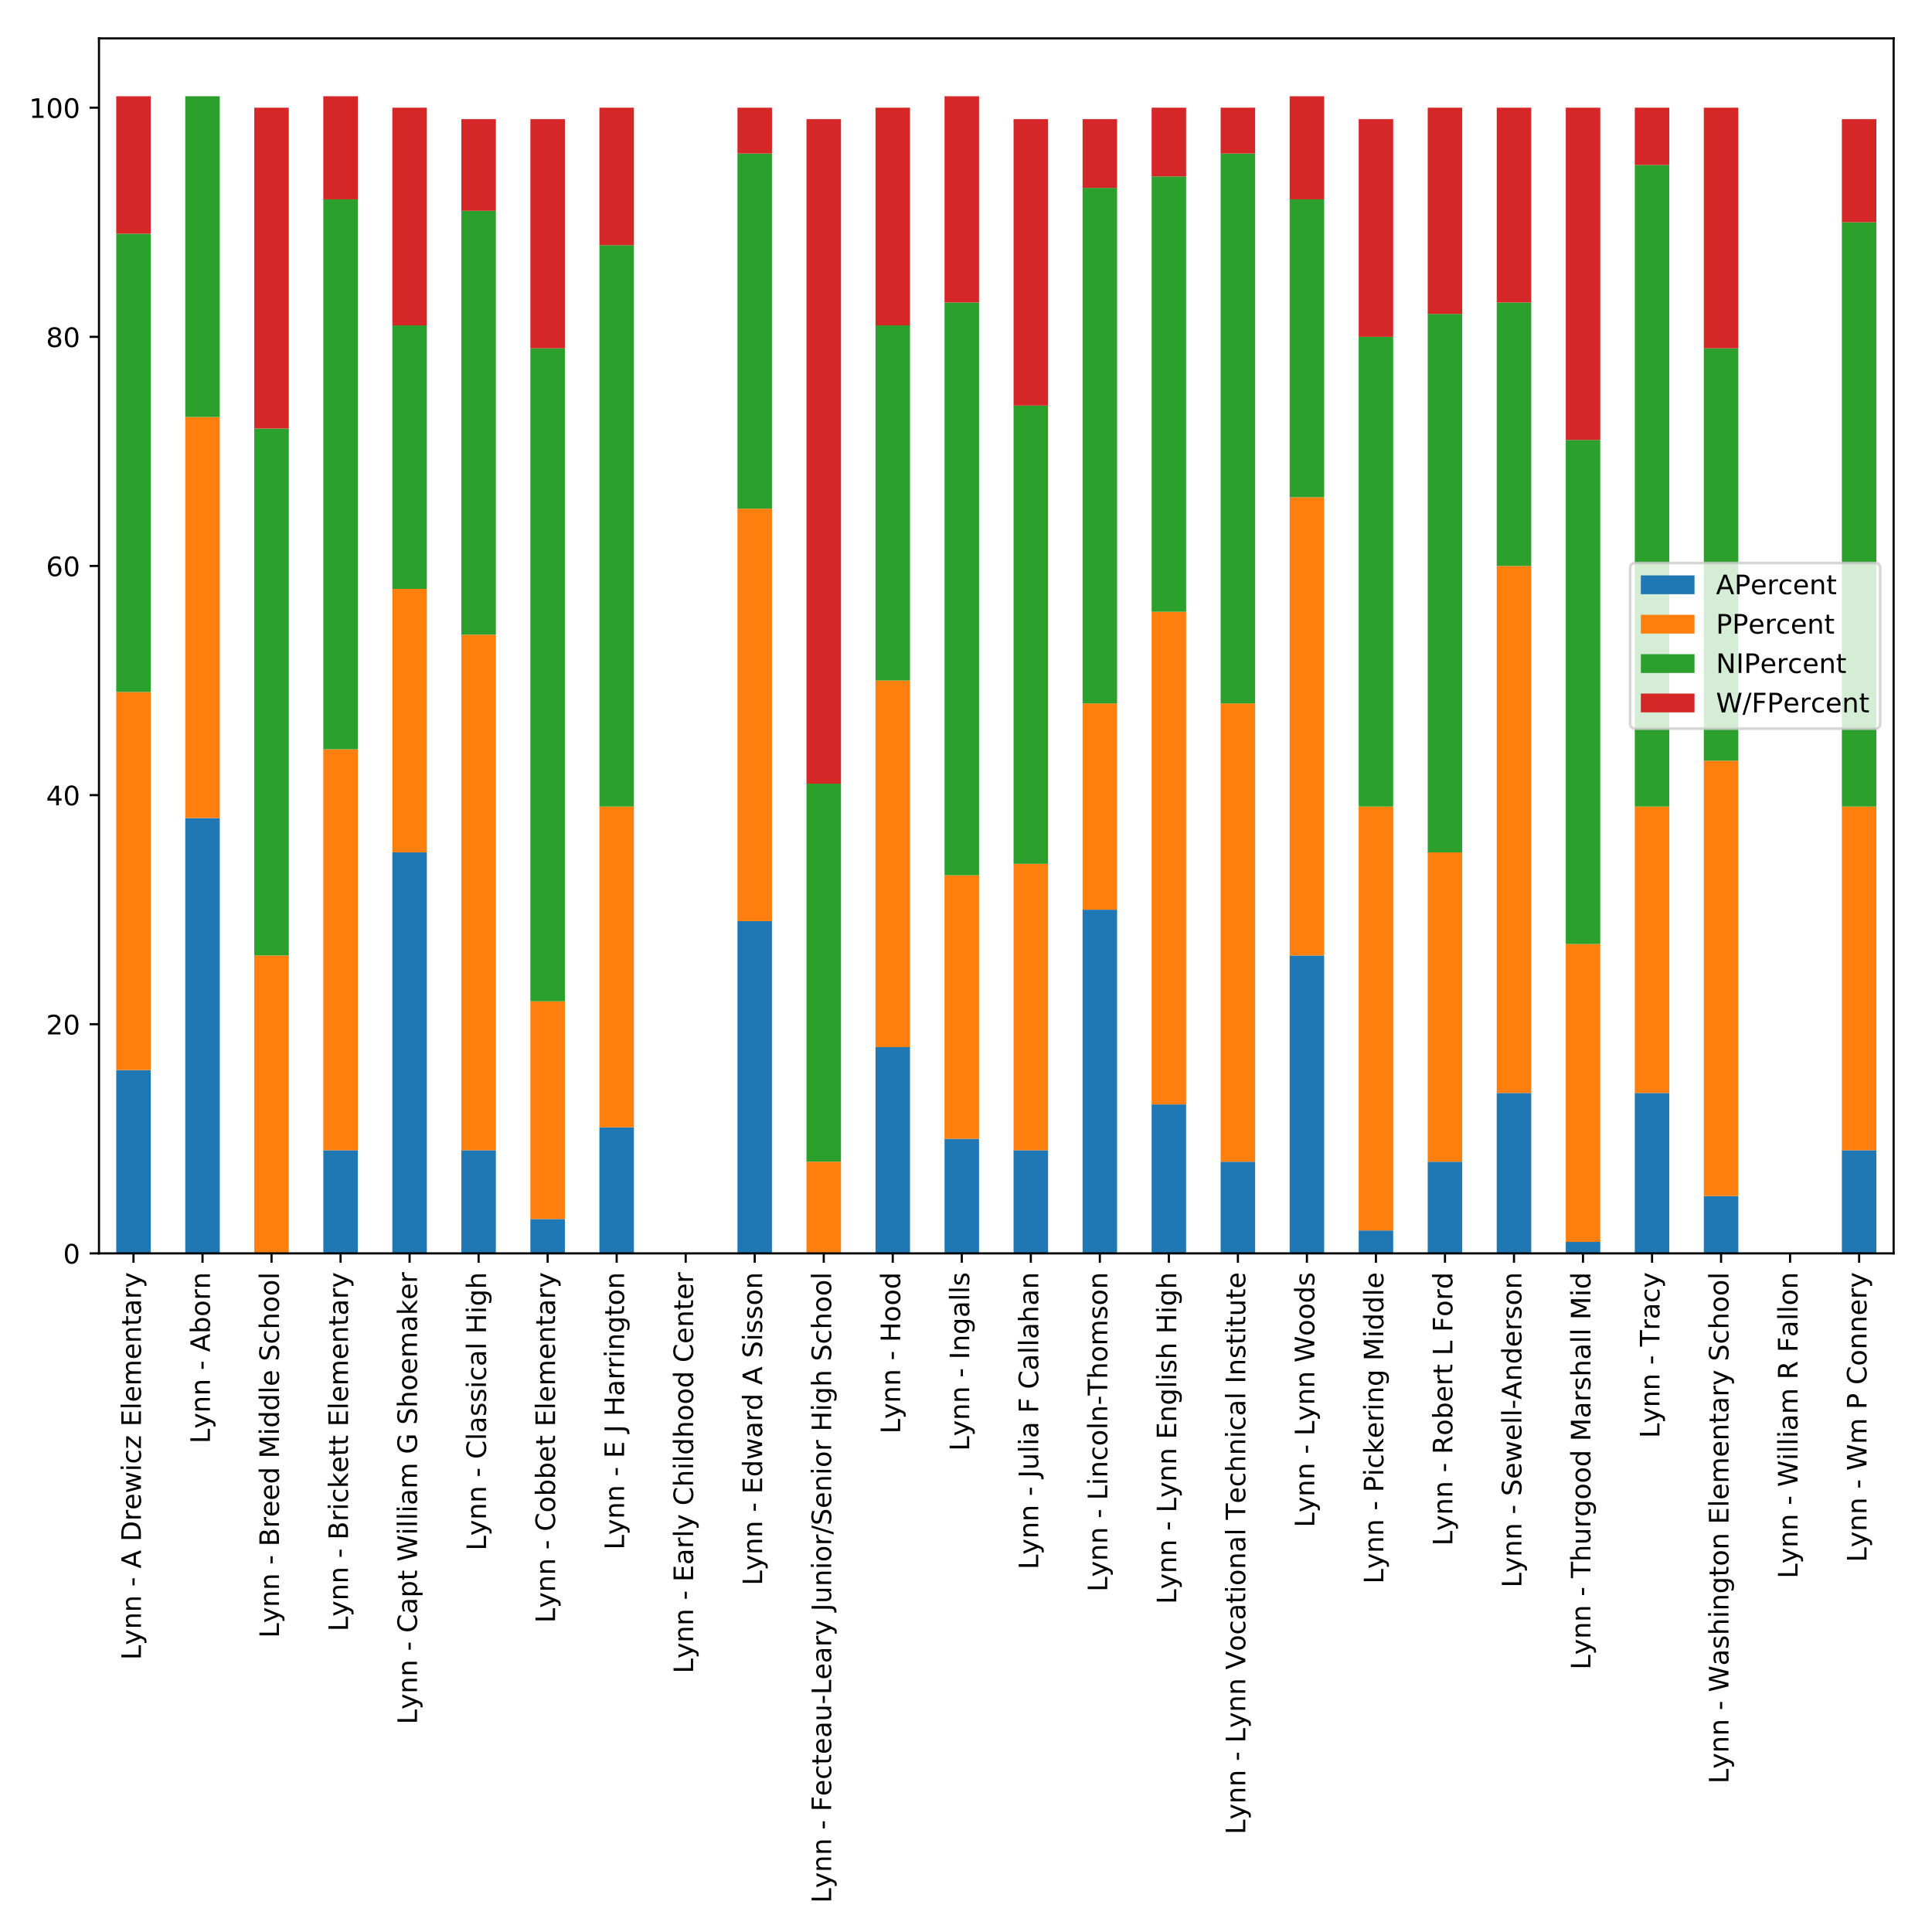 <?xml version="1.0" encoding="utf-8" standalone="no"?>
<!DOCTYPE svg PUBLIC "-//W3C//DTD SVG 1.1//EN"
  "http://www.w3.org/Graphics/SVG/1.1/DTD/svg11.dtd">
<!-- Created with matplotlib (http://matplotlib.org/) -->
<svg height="720pt" version="1.1" viewBox="0 0 720 720" width="720pt" xmlns="http://www.w3.org/2000/svg" xmlns:xlink="http://www.w3.org/1999/xlink">
 <defs>
  <style type="text/css">
*{stroke-linecap:butt;stroke-linejoin:round;}
  </style>
 </defs>
 <g id="figure_1">
  <g id="patch_1">
   <path d="M 0 720 
L 720 720 
L 720 0 
L 0 0 
z
" style="fill:#ffffff;"/>
  </g>
  <g id="axes_1">
   <g id="patch_2">
    <path d="M 36.888 467.094 
L 705.7 467.094 
L 705.7 14.3 
L 36.888 14.3 
z
" style="fill:#ffffff;"/>
   </g>
   <g id="patch_3">
    <path clip-path="url(#pd1bde36d88)" d="M 43.318 467.094 
L 56.18 467.094 
L 56.18 398.78 
L 43.318 398.78 
z
" style="fill:#1f77b4;"/>
   </g>
   <g id="patch_4">
    <path clip-path="url(#pd1bde36d88)" d="M 69.042 467.094 
L 81.904 467.094 
L 81.904 304.848 
L 69.042 304.848 
z
" style="fill:#1f77b4;"/>
   </g>
   <g id="patch_5">
    <path clip-path="url(#pd1bde36d88)" d="M 94.766 467.094 
L 107.627 467.094 
L 107.627 467.094 
L 94.766 467.094 
z
" style="fill:#1f77b4;"/>
   </g>
   <g id="patch_6">
    <path clip-path="url(#pd1bde36d88)" d="M 120.489 467.094 
L 133.351 467.094 
L 133.351 428.667 
L 120.489 428.667 
z
" style="fill:#1f77b4;"/>
   </g>
   <g id="patch_7">
    <path clip-path="url(#pd1bde36d88)" d="M 146.213 467.094 
L 159.074 467.094 
L 159.074 317.657 
L 146.213 317.657 
z
" style="fill:#1f77b4;"/>
   </g>
   <g id="patch_8">
    <path clip-path="url(#pd1bde36d88)" d="M 171.936 467.094 
L 184.798 467.094 
L 184.798 428.667 
L 171.936 428.667 
z
" style="fill:#1f77b4;"/>
   </g>
   <g id="patch_9">
    <path clip-path="url(#pd1bde36d88)" d="M 197.66 467.094 
L 210.522 467.094 
L 210.522 454.285 
L 197.66 454.285 
z
" style="fill:#1f77b4;"/>
   </g>
   <g id="patch_10">
    <path clip-path="url(#pd1bde36d88)" d="M 223.383 467.094 
L 236.245 467.094 
L 236.245 420.128 
L 223.383 420.128 
z
" style="fill:#1f77b4;"/>
   </g>
   <g id="patch_11">
    <path clip-path="url(#pd1bde36d88)" d="M 249.107 467.094 
L 261.969 467.094 
L 261.969 467.094 
L 249.107 467.094 
z
" style="fill:#1f77b4;"/>
   </g>
   <g id="patch_12">
    <path clip-path="url(#pd1bde36d88)" d="M 274.83 467.094 
L 287.692 467.094 
L 287.692 343.275 
L 274.83 343.275 
z
" style="fill:#1f77b4;"/>
   </g>
   <g id="patch_13">
    <path clip-path="url(#pd1bde36d88)" d="M 300.554 467.094 
L 313.416 467.094 
L 313.416 467.094 
L 300.554 467.094 
z
" style="fill:#1f77b4;"/>
   </g>
   <g id="patch_14">
    <path clip-path="url(#pd1bde36d88)" d="M 326.278 467.094 
L 339.139 467.094 
L 339.139 390.24 
L 326.278 390.24 
z
" style="fill:#1f77b4;"/>
   </g>
   <g id="patch_15">
    <path clip-path="url(#pd1bde36d88)" d="M 352.001 467.094 
L 364.863 467.094 
L 364.863 424.397 
L 352.001 424.397 
z
" style="fill:#1f77b4;"/>
   </g>
   <g id="patch_16">
    <path clip-path="url(#pd1bde36d88)" d="M 377.725 467.094 
L 390.586 467.094 
L 390.586 428.667 
L 377.725 428.667 
z
" style="fill:#1f77b4;"/>
   </g>
   <g id="patch_17">
    <path clip-path="url(#pd1bde36d88)" d="M 403.448 467.094 
L 416.31 467.094 
L 416.31 339.005 
L 403.448 339.005 
z
" style="fill:#1f77b4;"/>
   </g>
   <g id="patch_18">
    <path clip-path="url(#pd1bde36d88)" d="M 429.172 467.094 
L 442.034 467.094 
L 442.034 411.589 
L 429.172 411.589 
z
" style="fill:#1f77b4;"/>
   </g>
   <g id="patch_19">
    <path clip-path="url(#pd1bde36d88)" d="M 454.895 467.094 
L 467.757 467.094 
L 467.757 432.937 
L 454.895 432.937 
z
" style="fill:#1f77b4;"/>
   </g>
   <g id="patch_20">
    <path clip-path="url(#pd1bde36d88)" d="M 480.619 467.094 
L 493.481 467.094 
L 493.481 356.083 
L 480.619 356.083 
z
" style="fill:#1f77b4;"/>
   </g>
   <g id="patch_21">
    <path clip-path="url(#pd1bde36d88)" d="M 506.342 467.094 
L 519.204 467.094 
L 519.204 458.555 
L 506.342 458.555 
z
" style="fill:#1f77b4;"/>
   </g>
   <g id="patch_22">
    <path clip-path="url(#pd1bde36d88)" d="M 532.066 467.094 
L 544.928 467.094 
L 544.928 432.937 
L 532.066 432.937 
z
" style="fill:#1f77b4;"/>
   </g>
   <g id="patch_23">
    <path clip-path="url(#pd1bde36d88)" d="M 557.79 467.094 
L 570.651 467.094 
L 570.651 407.319 
L 557.79 407.319 
z
" style="fill:#1f77b4;"/>
   </g>
   <g id="patch_24">
    <path clip-path="url(#pd1bde36d88)" d="M 583.513 467.094 
L 596.375 467.094 
L 596.375 462.824 
L 583.513 462.824 
z
" style="fill:#1f77b4;"/>
   </g>
   <g id="patch_25">
    <path clip-path="url(#pd1bde36d88)" d="M 609.237 467.094 
L 622.098 467.094 
L 622.098 407.319 
L 609.237 407.319 
z
" style="fill:#1f77b4;"/>
   </g>
   <g id="patch_26">
    <path clip-path="url(#pd1bde36d88)" d="M 634.96 467.094 
L 647.822 467.094 
L 647.822 445.746 
L 634.96 445.746 
z
" style="fill:#1f77b4;"/>
   </g>
   <g id="patch_27">
    <path clip-path="url(#pd1bde36d88)" d="M 660.684 467.094 
L 673.546 467.094 
L 673.546 467.094 
L 660.684 467.094 
z
" style="fill:#1f77b4;"/>
   </g>
   <g id="patch_28">
    <path clip-path="url(#pd1bde36d88)" d="M 686.407 467.094 
L 699.269 467.094 
L 699.269 428.667 
L 686.407 428.667 
z
" style="fill:#1f77b4;"/>
   </g>
   <g id="patch_29">
    <path clip-path="url(#pd1bde36d88)" d="M 43.318 398.78 
L 56.18 398.78 
L 56.18 257.882 
L 43.318 257.882 
z
" style="fill:#ff7f0e;"/>
   </g>
   <g id="patch_30">
    <path clip-path="url(#pd1bde36d88)" d="M 69.042 304.848 
L 81.904 304.848 
L 81.904 155.411 
L 69.042 155.411 
z
" style="fill:#ff7f0e;"/>
   </g>
   <g id="patch_31">
    <path clip-path="url(#pd1bde36d88)" d="M 94.766 467.094 
L 107.627 467.094 
L 107.627 356.083 
L 94.766 356.083 
z
" style="fill:#ff7f0e;"/>
   </g>
   <g id="patch_32">
    <path clip-path="url(#pd1bde36d88)" d="M 120.489 428.667 
L 133.351 428.667 
L 133.351 279.23 
L 120.489 279.23 
z
" style="fill:#ff7f0e;"/>
   </g>
   <g id="patch_33">
    <path clip-path="url(#pd1bde36d88)" d="M 146.213 317.657 
L 159.074 317.657 
L 159.074 219.455 
L 146.213 219.455 
z
" style="fill:#ff7f0e;"/>
   </g>
   <g id="patch_34">
    <path clip-path="url(#pd1bde36d88)" d="M 171.936 428.667 
L 184.798 428.667 
L 184.798 236.534 
L 171.936 236.534 
z
" style="fill:#ff7f0e;"/>
   </g>
   <g id="patch_35">
    <path clip-path="url(#pd1bde36d88)" d="M 197.66 454.285 
L 210.522 454.285 
L 210.522 373.162 
L 197.66 373.162 
z
" style="fill:#ff7f0e;"/>
   </g>
   <g id="patch_36">
    <path clip-path="url(#pd1bde36d88)" d="M 223.383 420.128 
L 236.245 420.128 
L 236.245 300.578 
L 223.383 300.578 
z
" style="fill:#ff7f0e;"/>
   </g>
   <g id="patch_37">
    <path clip-path="url(#pd1bde36d88)" d="M 249.107 467.094 
L 261.969 467.094 
L 261.969 467.094 
L 249.107 467.094 
z
" style="fill:#ff7f0e;"/>
   </g>
   <g id="patch_38">
    <path clip-path="url(#pd1bde36d88)" d="M 274.83 343.275 
L 287.692 343.275 
L 287.692 189.568 
L 274.83 189.568 
z
" style="fill:#ff7f0e;"/>
   </g>
   <g id="patch_39">
    <path clip-path="url(#pd1bde36d88)" d="M 300.554 467.094 
L 313.416 467.094 
L 313.416 432.937 
L 300.554 432.937 
z
" style="fill:#ff7f0e;"/>
   </g>
   <g id="patch_40">
    <path clip-path="url(#pd1bde36d88)" d="M 326.278 390.24 
L 339.139 390.24 
L 339.139 253.612 
L 326.278 253.612 
z
" style="fill:#ff7f0e;"/>
   </g>
   <g id="patch_41">
    <path clip-path="url(#pd1bde36d88)" d="M 352.001 424.397 
L 364.863 424.397 
L 364.863 326.196 
L 352.001 326.196 
z
" style="fill:#ff7f0e;"/>
   </g>
   <g id="patch_42">
    <path clip-path="url(#pd1bde36d88)" d="M 377.725 428.667 
L 390.586 428.667 
L 390.586 321.926 
L 377.725 321.926 
z
" style="fill:#ff7f0e;"/>
   </g>
   <g id="patch_43">
    <path clip-path="url(#pd1bde36d88)" d="M 403.448 339.005 
L 416.31 339.005 
L 416.31 262.152 
L 403.448 262.152 
z
" style="fill:#ff7f0e;"/>
   </g>
   <g id="patch_44">
    <path clip-path="url(#pd1bde36d88)" d="M 429.172 411.589 
L 442.034 411.589 
L 442.034 227.995 
L 429.172 227.995 
z
" style="fill:#ff7f0e;"/>
   </g>
   <g id="patch_45">
    <path clip-path="url(#pd1bde36d88)" d="M 454.895 432.937 
L 467.757 432.937 
L 467.757 262.152 
L 454.895 262.152 
z
" style="fill:#ff7f0e;"/>
   </g>
   <g id="patch_46">
    <path clip-path="url(#pd1bde36d88)" d="M 480.619 356.083 
L 493.481 356.083 
L 493.481 185.298 
L 480.619 185.298 
z
" style="fill:#ff7f0e;"/>
   </g>
   <g id="patch_47">
    <path clip-path="url(#pd1bde36d88)" d="M 506.342 458.555 
L 519.204 458.555 
L 519.204 300.578 
L 506.342 300.578 
z
" style="fill:#ff7f0e;"/>
   </g>
   <g id="patch_48">
    <path clip-path="url(#pd1bde36d88)" d="M 532.066 432.937 
L 544.928 432.937 
L 544.928 317.657 
L 532.066 317.657 
z
" style="fill:#ff7f0e;"/>
   </g>
   <g id="patch_49">
    <path clip-path="url(#pd1bde36d88)" d="M 557.79 407.319 
L 570.651 407.319 
L 570.651 210.916 
L 557.79 210.916 
z
" style="fill:#ff7f0e;"/>
   </g>
   <g id="patch_50">
    <path clip-path="url(#pd1bde36d88)" d="M 583.513 462.824 
L 596.375 462.824 
L 596.375 351.814 
L 583.513 351.814 
z
" style="fill:#ff7f0e;"/>
   </g>
   <g id="patch_51">
    <path clip-path="url(#pd1bde36d88)" d="M 609.237 407.319 
L 622.098 407.319 
L 622.098 300.578 
L 609.237 300.578 
z
" style="fill:#ff7f0e;"/>
   </g>
   <g id="patch_52">
    <path clip-path="url(#pd1bde36d88)" d="M 634.96 445.746 
L 647.822 445.746 
L 647.822 283.5 
L 634.96 283.5 
z
" style="fill:#ff7f0e;"/>
   </g>
   <g id="patch_53">
    <path clip-path="url(#pd1bde36d88)" d="M 660.684 467.094 
L 673.546 467.094 
L 673.546 467.094 
L 660.684 467.094 
z
" style="fill:#ff7f0e;"/>
   </g>
   <g id="patch_54">
    <path clip-path="url(#pd1bde36d88)" d="M 686.407 428.667 
L 699.269 428.667 
L 699.269 300.578 
L 686.407 300.578 
z
" style="fill:#ff7f0e;"/>
   </g>
   <g id="patch_55">
    <path clip-path="url(#pd1bde36d88)" d="M 43.318 257.882 
L 56.18 257.882 
L 56.18 87.097 
L 43.318 87.097 
z
" style="fill:#2ca02c;"/>
   </g>
   <g id="patch_56">
    <path clip-path="url(#pd1bde36d88)" d="M 69.042 155.411 
L 81.904 155.411 
L 81.904 35.862 
L 69.042 35.862 
z
" style="fill:#2ca02c;"/>
   </g>
   <g id="patch_57">
    <path clip-path="url(#pd1bde36d88)" d="M 94.766 356.083 
L 107.627 356.083 
L 107.627 159.681 
L 94.766 159.681 
z
" style="fill:#2ca02c;"/>
   </g>
   <g id="patch_58">
    <path clip-path="url(#pd1bde36d88)" d="M 120.489 279.23 
L 133.351 279.23 
L 133.351 74.288 
L 120.489 74.288 
z
" style="fill:#2ca02c;"/>
   </g>
   <g id="patch_59">
    <path clip-path="url(#pd1bde36d88)" d="M 146.213 219.455 
L 159.074 219.455 
L 159.074 121.254 
L 146.213 121.254 
z
" style="fill:#2ca02c;"/>
   </g>
   <g id="patch_60">
    <path clip-path="url(#pd1bde36d88)" d="M 171.936 236.534 
L 184.798 236.534 
L 184.798 78.558 
L 171.936 78.558 
z
" style="fill:#2ca02c;"/>
   </g>
   <g id="patch_61">
    <path clip-path="url(#pd1bde36d88)" d="M 197.66 373.162 
L 210.522 373.162 
L 210.522 129.793 
L 197.66 129.793 
z
" style="fill:#2ca02c;"/>
   </g>
   <g id="patch_62">
    <path clip-path="url(#pd1bde36d88)" d="M 223.383 300.578 
L 236.245 300.578 
L 236.245 91.367 
L 223.383 91.367 
z
" style="fill:#2ca02c;"/>
   </g>
   <g id="patch_63">
    <path clip-path="url(#pd1bde36d88)" d="M 249.107 467.094 
L 261.969 467.094 
L 261.969 467.094 
L 249.107 467.094 
z
" style="fill:#2ca02c;"/>
   </g>
   <g id="patch_64">
    <path clip-path="url(#pd1bde36d88)" d="M 274.83 189.568 
L 287.692 189.568 
L 287.692 57.21 
L 274.83 57.21 
z
" style="fill:#2ca02c;"/>
   </g>
   <g id="patch_65">
    <path clip-path="url(#pd1bde36d88)" d="M 300.554 432.937 
L 313.416 432.937 
L 313.416 292.039 
L 300.554 292.039 
z
" style="fill:#2ca02c;"/>
   </g>
   <g id="patch_66">
    <path clip-path="url(#pd1bde36d88)" d="M 326.278 253.612 
L 339.139 253.612 
L 339.139 121.254 
L 326.278 121.254 
z
" style="fill:#2ca02c;"/>
   </g>
   <g id="patch_67">
    <path clip-path="url(#pd1bde36d88)" d="M 352.001 326.196 
L 364.863 326.196 
L 364.863 112.715 
L 352.001 112.715 
z
" style="fill:#2ca02c;"/>
   </g>
   <g id="patch_68">
    <path clip-path="url(#pd1bde36d88)" d="M 377.725 321.926 
L 390.586 321.926 
L 390.586 151.141 
L 377.725 151.141 
z
" style="fill:#2ca02c;"/>
   </g>
   <g id="patch_69">
    <path clip-path="url(#pd1bde36d88)" d="M 403.448 262.152 
L 416.31 262.152 
L 416.31 70.019 
L 403.448 70.019 
z
" style="fill:#2ca02c;"/>
   </g>
   <g id="patch_70">
    <path clip-path="url(#pd1bde36d88)" d="M 429.172 227.995 
L 442.034 227.995 
L 442.034 65.749 
L 429.172 65.749 
z
" style="fill:#2ca02c;"/>
   </g>
   <g id="patch_71">
    <path clip-path="url(#pd1bde36d88)" d="M 454.895 262.152 
L 467.757 262.152 
L 467.757 57.21 
L 454.895 57.21 
z
" style="fill:#2ca02c;"/>
   </g>
   <g id="patch_72">
    <path clip-path="url(#pd1bde36d88)" d="M 480.619 185.298 
L 493.481 185.298 
L 493.481 74.288 
L 480.619 74.288 
z
" style="fill:#2ca02c;"/>
   </g>
   <g id="patch_73">
    <path clip-path="url(#pd1bde36d88)" d="M 506.342 300.578 
L 519.204 300.578 
L 519.204 125.524 
L 506.342 125.524 
z
" style="fill:#2ca02c;"/>
   </g>
   <g id="patch_74">
    <path clip-path="url(#pd1bde36d88)" d="M 532.066 317.657 
L 544.928 317.657 
L 544.928 116.984 
L 532.066 116.984 
z
" style="fill:#2ca02c;"/>
   </g>
   <g id="patch_75">
    <path clip-path="url(#pd1bde36d88)" d="M 557.79 210.916 
L 570.651 210.916 
L 570.651 112.715 
L 557.79 112.715 
z
" style="fill:#2ca02c;"/>
   </g>
   <g id="patch_76">
    <path clip-path="url(#pd1bde36d88)" d="M 583.513 351.814 
L 596.375 351.814 
L 596.375 163.95 
L 583.513 163.95 
z
" style="fill:#2ca02c;"/>
   </g>
   <g id="patch_77">
    <path clip-path="url(#pd1bde36d88)" d="M 609.237 300.578 
L 622.098 300.578 
L 622.098 61.479 
L 609.237 61.479 
z
" style="fill:#2ca02c;"/>
   </g>
   <g id="patch_78">
    <path clip-path="url(#pd1bde36d88)" d="M 634.96 283.5 
L 647.822 283.5 
L 647.822 129.793 
L 634.96 129.793 
z
" style="fill:#2ca02c;"/>
   </g>
   <g id="patch_79">
    <path clip-path="url(#pd1bde36d88)" d="M 660.684 467.094 
L 673.546 467.094 
L 673.546 467.094 
L 660.684 467.094 
z
" style="fill:#2ca02c;"/>
   </g>
   <g id="patch_80">
    <path clip-path="url(#pd1bde36d88)" d="M 686.407 300.578 
L 699.269 300.578 
L 699.269 82.827 
L 686.407 82.827 
z
" style="fill:#2ca02c;"/>
   </g>
   <g id="patch_81">
    <path clip-path="url(#pd1bde36d88)" d="M 43.318 87.097 
L 56.18 87.097 
L 56.18 35.862 
L 43.318 35.862 
z
" style="fill:#d62728;"/>
   </g>
   <g id="patch_82">
    <path clip-path="url(#pd1bde36d88)" d="M 69.042 467.094 
L 81.904 467.094 
L 81.904 467.094 
L 69.042 467.094 
z
" style="fill:#d62728;"/>
   </g>
   <g id="patch_83">
    <path clip-path="url(#pd1bde36d88)" d="M 94.766 159.681 
L 107.627 159.681 
L 107.627 40.131 
L 94.766 40.131 
z
" style="fill:#d62728;"/>
   </g>
   <g id="patch_84">
    <path clip-path="url(#pd1bde36d88)" d="M 120.489 74.288 
L 133.351 74.288 
L 133.351 35.862 
L 120.489 35.862 
z
" style="fill:#d62728;"/>
   </g>
   <g id="patch_85">
    <path clip-path="url(#pd1bde36d88)" d="M 146.213 121.254 
L 159.074 121.254 
L 159.074 40.131 
L 146.213 40.131 
z
" style="fill:#d62728;"/>
   </g>
   <g id="patch_86">
    <path clip-path="url(#pd1bde36d88)" d="M 171.936 78.558 
L 184.798 78.558 
L 184.798 44.401 
L 171.936 44.401 
z
" style="fill:#d62728;"/>
   </g>
   <g id="patch_87">
    <path clip-path="url(#pd1bde36d88)" d="M 197.66 129.793 
L 210.522 129.793 
L 210.522 44.401 
L 197.66 44.401 
z
" style="fill:#d62728;"/>
   </g>
   <g id="patch_88">
    <path clip-path="url(#pd1bde36d88)" d="M 223.383 91.367 
L 236.245 91.367 
L 236.245 40.131 
L 223.383 40.131 
z
" style="fill:#d62728;"/>
   </g>
   <g id="patch_89">
    <path clip-path="url(#pd1bde36d88)" d="M 249.107 467.094 
L 261.969 467.094 
L 261.969 467.094 
L 249.107 467.094 
z
" style="fill:#d62728;"/>
   </g>
   <g id="patch_90">
    <path clip-path="url(#pd1bde36d88)" d="M 274.83 57.21 
L 287.692 57.21 
L 287.692 40.131 
L 274.83 40.131 
z
" style="fill:#d62728;"/>
   </g>
   <g id="patch_91">
    <path clip-path="url(#pd1bde36d88)" d="M 300.554 292.039 
L 313.416 292.039 
L 313.416 44.401 
L 300.554 44.401 
z
" style="fill:#d62728;"/>
   </g>
   <g id="patch_92">
    <path clip-path="url(#pd1bde36d88)" d="M 326.278 121.254 
L 339.139 121.254 
L 339.139 40.131 
L 326.278 40.131 
z
" style="fill:#d62728;"/>
   </g>
   <g id="patch_93">
    <path clip-path="url(#pd1bde36d88)" d="M 352.001 112.715 
L 364.863 112.715 
L 364.863 35.862 
L 352.001 35.862 
z
" style="fill:#d62728;"/>
   </g>
   <g id="patch_94">
    <path clip-path="url(#pd1bde36d88)" d="M 377.725 151.141 
L 390.586 151.141 
L 390.586 44.401 
L 377.725 44.401 
z
" style="fill:#d62728;"/>
   </g>
   <g id="patch_95">
    <path clip-path="url(#pd1bde36d88)" d="M 403.448 70.019 
L 416.31 70.019 
L 416.31 44.401 
L 403.448 44.401 
z
" style="fill:#d62728;"/>
   </g>
   <g id="patch_96">
    <path clip-path="url(#pd1bde36d88)" d="M 429.172 65.749 
L 442.034 65.749 
L 442.034 40.131 
L 429.172 40.131 
z
" style="fill:#d62728;"/>
   </g>
   <g id="patch_97">
    <path clip-path="url(#pd1bde36d88)" d="M 454.895 57.21 
L 467.757 57.21 
L 467.757 40.131 
L 454.895 40.131 
z
" style="fill:#d62728;"/>
   </g>
   <g id="patch_98">
    <path clip-path="url(#pd1bde36d88)" d="M 480.619 74.288 
L 493.481 74.288 
L 493.481 35.862 
L 480.619 35.862 
z
" style="fill:#d62728;"/>
   </g>
   <g id="patch_99">
    <path clip-path="url(#pd1bde36d88)" d="M 506.342 125.524 
L 519.204 125.524 
L 519.204 44.401 
L 506.342 44.401 
z
" style="fill:#d62728;"/>
   </g>
   <g id="patch_100">
    <path clip-path="url(#pd1bde36d88)" d="M 532.066 116.984 
L 544.928 116.984 
L 544.928 40.131 
L 532.066 40.131 
z
" style="fill:#d62728;"/>
   </g>
   <g id="patch_101">
    <path clip-path="url(#pd1bde36d88)" d="M 557.79 112.715 
L 570.651 112.715 
L 570.651 40.131 
L 557.79 40.131 
z
" style="fill:#d62728;"/>
   </g>
   <g id="patch_102">
    <path clip-path="url(#pd1bde36d88)" d="M 583.513 163.95 
L 596.375 163.95 
L 596.375 40.131 
L 583.513 40.131 
z
" style="fill:#d62728;"/>
   </g>
   <g id="patch_103">
    <path clip-path="url(#pd1bde36d88)" d="M 609.237 61.479 
L 622.098 61.479 
L 622.098 40.131 
L 609.237 40.131 
z
" style="fill:#d62728;"/>
   </g>
   <g id="patch_104">
    <path clip-path="url(#pd1bde36d88)" d="M 634.96 129.793 
L 647.822 129.793 
L 647.822 40.131 
L 634.96 40.131 
z
" style="fill:#d62728;"/>
   </g>
   <g id="patch_105">
    <path clip-path="url(#pd1bde36d88)" d="M 660.684 467.094 
L 673.546 467.094 
L 673.546 467.094 
L 660.684 467.094 
z
" style="fill:#d62728;"/>
   </g>
   <g id="patch_106">
    <path clip-path="url(#pd1bde36d88)" d="M 686.407 82.827 
L 699.269 82.827 
L 699.269 44.401 
L 686.407 44.401 
z
" style="fill:#d62728;"/>
   </g>
   <g id="matplotlib.axis_1">
    <g id="xtick_1">
     <g id="line2d_1">
      <defs>
       <path d="M 0 0 
L 0 3.5 
" id="m0f375120ac" style="stroke:#000000;stroke-width:0.8;"/>
      </defs>
      <g>
       <use style="stroke:#000000;stroke-width:0.8;" x="49.749" xlink:href="#m0f375120ac" y="467.094"/>
      </g>
     </g>
     <g id="text_1">
      <!-- Lynn - A Drewicz Elementary -->
      <defs>
       <path d="M 9.812 72.906 
L 19.672 72.906 
L 19.672 8.297 
L 55.172 8.297 
L 55.172 0 
L 9.812 0 
z
" id="DejaVuSans-4c"/>
       <path d="M 32.172 -5.078 
Q 28.375 -14.844 24.75 -17.812 
Q 21.141 -20.797 15.094 -20.797 
L 7.906 -20.797 
L 7.906 -13.281 
L 13.188 -13.281 
Q 16.891 -13.281 18.938 -11.516 
Q 21 -9.766 23.484 -3.219 
L 25.094 0.875 
L 2.984 54.688 
L 12.5 54.688 
L 29.594 11.922 
L 46.688 54.688 
L 56.203 54.688 
z
" id="DejaVuSans-79"/>
       <path d="M 54.891 33.016 
L 54.891 0 
L 45.906 0 
L 45.906 32.719 
Q 45.906 40.484 42.875 44.328 
Q 39.844 48.188 33.797 48.188 
Q 26.516 48.188 22.312 43.547 
Q 18.109 38.922 18.109 30.906 
L 18.109 0 
L 9.078 0 
L 9.078 54.688 
L 18.109 54.688 
L 18.109 46.188 
Q 21.344 51.125 25.703 53.562 
Q 30.078 56 35.797 56 
Q 45.219 56 50.047 50.172 
Q 54.891 44.344 54.891 33.016 
z
" id="DejaVuSans-6e"/>
       <path id="DejaVuSans-20"/>
       <path d="M 4.891 31.391 
L 31.203 31.391 
L 31.203 23.391 
L 4.891 23.391 
z
" id="DejaVuSans-2d"/>
       <path d="M 34.188 63.188 
L 20.797 26.906 
L 47.609 26.906 
z
M 28.609 72.906 
L 39.797 72.906 
L 67.578 0 
L 57.328 0 
L 50.688 18.703 
L 17.828 18.703 
L 11.188 0 
L 0.781 0 
z
" id="DejaVuSans-41"/>
       <path d="M 19.672 64.797 
L 19.672 8.109 
L 31.594 8.109 
Q 46.688 8.109 53.688 14.938 
Q 60.688 21.781 60.688 36.531 
Q 60.688 51.172 53.688 57.984 
Q 46.688 64.797 31.594 64.797 
z
M 9.812 72.906 
L 30.078 72.906 
Q 51.266 72.906 61.172 64.094 
Q 71.094 55.281 71.094 36.531 
Q 71.094 17.672 61.125 8.828 
Q 51.172 0 30.078 0 
L 9.812 0 
z
" id="DejaVuSans-44"/>
       <path d="M 41.109 46.297 
Q 39.594 47.172 37.812 47.578 
Q 36.031 48 33.891 48 
Q 26.266 48 22.188 43.047 
Q 18.109 38.094 18.109 28.812 
L 18.109 0 
L 9.078 0 
L 9.078 54.688 
L 18.109 54.688 
L 18.109 46.188 
Q 20.953 51.172 25.484 53.578 
Q 30.031 56 36.531 56 
Q 37.453 56 38.578 55.875 
Q 39.703 55.766 41.062 55.516 
z
" id="DejaVuSans-72"/>
       <path d="M 56.203 29.594 
L 56.203 25.203 
L 14.891 25.203 
Q 15.484 15.922 20.484 11.062 
Q 25.484 6.203 34.422 6.203 
Q 39.594 6.203 44.453 7.469 
Q 49.312 8.734 54.109 11.281 
L 54.109 2.781 
Q 49.266 0.734 44.188 -0.344 
Q 39.109 -1.422 33.891 -1.422 
Q 20.797 -1.422 13.156 6.188 
Q 5.516 13.812 5.516 26.812 
Q 5.516 40.234 12.766 48.109 
Q 20.016 56 32.328 56 
Q 43.359 56 49.781 48.891 
Q 56.203 41.797 56.203 29.594 
z
M 47.219 32.234 
Q 47.125 39.594 43.094 43.984 
Q 39.062 48.391 32.422 48.391 
Q 24.906 48.391 20.391 44.141 
Q 15.875 39.891 15.188 32.172 
z
" id="DejaVuSans-65"/>
       <path d="M 4.203 54.688 
L 13.188 54.688 
L 24.422 12.016 
L 35.594 54.688 
L 46.188 54.688 
L 57.422 12.016 
L 68.609 54.688 
L 77.594 54.688 
L 63.281 0 
L 52.688 0 
L 40.922 44.828 
L 29.109 0 
L 18.5 0 
z
" id="DejaVuSans-77"/>
       <path d="M 9.422 54.688 
L 18.406 54.688 
L 18.406 0 
L 9.422 0 
z
M 9.422 75.984 
L 18.406 75.984 
L 18.406 64.594 
L 9.422 64.594 
z
" id="DejaVuSans-69"/>
       <path d="M 48.781 52.594 
L 48.781 44.188 
Q 44.969 46.297 41.141 47.344 
Q 37.312 48.391 33.406 48.391 
Q 24.656 48.391 19.812 42.844 
Q 14.984 37.312 14.984 27.297 
Q 14.984 17.281 19.812 11.734 
Q 24.656 6.203 33.406 6.203 
Q 37.312 6.203 41.141 7.25 
Q 44.969 8.297 48.781 10.406 
L 48.781 2.094 
Q 45.016 0.344 40.984 -0.531 
Q 36.969 -1.422 32.422 -1.422 
Q 20.062 -1.422 12.781 6.344 
Q 5.516 14.109 5.516 27.297 
Q 5.516 40.672 12.859 48.328 
Q 20.219 56 33.016 56 
Q 37.156 56 41.109 55.141 
Q 45.062 54.297 48.781 52.594 
z
" id="DejaVuSans-63"/>
       <path d="M 5.516 54.688 
L 48.188 54.688 
L 48.188 46.484 
L 14.406 7.172 
L 48.188 7.172 
L 48.188 0 
L 4.297 0 
L 4.297 8.203 
L 38.094 47.516 
L 5.516 47.516 
z
" id="DejaVuSans-7a"/>
       <path d="M 9.812 72.906 
L 55.906 72.906 
L 55.906 64.594 
L 19.672 64.594 
L 19.672 43.016 
L 54.391 43.016 
L 54.391 34.719 
L 19.672 34.719 
L 19.672 8.297 
L 56.781 8.297 
L 56.781 0 
L 9.812 0 
z
" id="DejaVuSans-45"/>
       <path d="M 9.422 75.984 
L 18.406 75.984 
L 18.406 0 
L 9.422 0 
z
" id="DejaVuSans-6c"/>
       <path d="M 52 44.188 
Q 55.375 50.25 60.062 53.125 
Q 64.75 56 71.094 56 
Q 79.641 56 84.281 50.016 
Q 88.922 44.047 88.922 33.016 
L 88.922 0 
L 79.891 0 
L 79.891 32.719 
Q 79.891 40.578 77.094 44.375 
Q 74.312 48.188 68.609 48.188 
Q 61.625 48.188 57.562 43.547 
Q 53.516 38.922 53.516 30.906 
L 53.516 0 
L 44.484 0 
L 44.484 32.719 
Q 44.484 40.625 41.703 44.406 
Q 38.922 48.188 33.109 48.188 
Q 26.219 48.188 22.156 43.531 
Q 18.109 38.875 18.109 30.906 
L 18.109 0 
L 9.078 0 
L 9.078 54.688 
L 18.109 54.688 
L 18.109 46.188 
Q 21.188 51.219 25.484 53.609 
Q 29.781 56 35.688 56 
Q 41.656 56 45.828 52.969 
Q 50 49.953 52 44.188 
z
" id="DejaVuSans-6d"/>
       <path d="M 18.312 70.219 
L 18.312 54.688 
L 36.812 54.688 
L 36.812 47.703 
L 18.312 47.703 
L 18.312 18.016 
Q 18.312 11.328 20.141 9.422 
Q 21.969 7.516 27.594 7.516 
L 36.812 7.516 
L 36.812 0 
L 27.594 0 
Q 17.188 0 13.234 3.875 
Q 9.281 7.766 9.281 18.016 
L 9.281 47.703 
L 2.688 47.703 
L 2.688 54.688 
L 9.281 54.688 
L 9.281 70.219 
z
" id="DejaVuSans-74"/>
       <path d="M 34.281 27.484 
Q 23.391 27.484 19.188 25 
Q 14.984 22.516 14.984 16.5 
Q 14.984 11.719 18.141 8.906 
Q 21.297 6.109 26.703 6.109 
Q 34.188 6.109 38.703 11.406 
Q 43.219 16.703 43.219 25.484 
L 43.219 27.484 
z
M 52.203 31.203 
L 52.203 0 
L 43.219 0 
L 43.219 8.297 
Q 40.141 3.328 35.547 0.953 
Q 30.953 -1.422 24.312 -1.422 
Q 15.922 -1.422 10.953 3.297 
Q 6 8.016 6 15.922 
Q 6 25.141 12.172 29.828 
Q 18.359 34.516 30.609 34.516 
L 43.219 34.516 
L 43.219 35.406 
Q 43.219 41.609 39.141 45 
Q 35.062 48.391 27.688 48.391 
Q 23 48.391 18.547 47.266 
Q 14.109 46.141 10.016 43.891 
L 10.016 52.203 
Q 14.938 54.109 19.578 55.047 
Q 24.219 56 28.609 56 
Q 40.484 56 46.344 49.844 
Q 52.203 43.703 52.203 31.203 
z
" id="DejaVuSans-61"/>
      </defs>
      <g transform="translate(52.509 618.63)rotate(-90)scale(0.1 -0.1)">
       <use xlink:href="#DejaVuSans-4c"/>
       <use x="55.572" xlink:href="#DejaVuSans-79"/>
       <use x="114.752" xlink:href="#DejaVuSans-6e"/>
       <use x="178.131" xlink:href="#DejaVuSans-6e"/>
       <use x="241.51" xlink:href="#DejaVuSans-20"/>
       <use x="273.297" xlink:href="#DejaVuSans-2d"/>
       <use x="309.381" xlink:href="#DejaVuSans-20"/>
       <use x="341.168" xlink:href="#DejaVuSans-41"/>
       <use x="409.576" xlink:href="#DejaVuSans-20"/>
       <use x="441.363" xlink:href="#DejaVuSans-44"/>
       <use x="518.365" xlink:href="#DejaVuSans-72"/>
       <use x="559.447" xlink:href="#DejaVuSans-65"/>
       <use x="620.971" xlink:href="#DejaVuSans-77"/>
       <use x="702.758" xlink:href="#DejaVuSans-69"/>
       <use x="730.541" xlink:href="#DejaVuSans-63"/>
       <use x="785.521" xlink:href="#DejaVuSans-7a"/>
       <use x="838.012" xlink:href="#DejaVuSans-20"/>
       <use x="869.799" xlink:href="#DejaVuSans-45"/>
       <use x="932.982" xlink:href="#DejaVuSans-6c"/>
       <use x="960.766" xlink:href="#DejaVuSans-65"/>
       <use x="1022.289" xlink:href="#DejaVuSans-6d"/>
       <use x="1119.701" xlink:href="#DejaVuSans-65"/>
       <use x="1181.225" xlink:href="#DejaVuSans-6e"/>
       <use x="1244.604" xlink:href="#DejaVuSans-74"/>
       <use x="1283.812" xlink:href="#DejaVuSans-61"/>
       <use x="1345.092" xlink:href="#DejaVuSans-72"/>
       <use x="1386.205" xlink:href="#DejaVuSans-79"/>
      </g>
     </g>
    </g>
    <g id="xtick_2">
     <g id="line2d_2">
      <g>
       <use style="stroke:#000000;stroke-width:0.8;" x="75.473" xlink:href="#m0f375120ac" y="467.094"/>
      </g>
     </g>
     <g id="text_2">
      <!-- Lynn - Aborn -->
      <defs>
       <path d="M 48.688 27.297 
Q 48.688 37.203 44.609 42.844 
Q 40.531 48.484 33.406 48.484 
Q 26.266 48.484 22.188 42.844 
Q 18.109 37.203 18.109 27.297 
Q 18.109 17.391 22.188 11.75 
Q 26.266 6.109 33.406 6.109 
Q 40.531 6.109 44.609 11.75 
Q 48.688 17.391 48.688 27.297 
z
M 18.109 46.391 
Q 20.953 51.266 25.266 53.625 
Q 29.594 56 35.594 56 
Q 45.562 56 51.781 48.094 
Q 58.016 40.188 58.016 27.297 
Q 58.016 14.406 51.781 6.484 
Q 45.562 -1.422 35.594 -1.422 
Q 29.594 -1.422 25.266 0.953 
Q 20.953 3.328 18.109 8.203 
L 18.109 0 
L 9.078 0 
L 9.078 75.984 
L 18.109 75.984 
z
" id="DejaVuSans-62"/>
       <path d="M 30.609 48.391 
Q 23.391 48.391 19.188 42.75 
Q 14.984 37.109 14.984 27.297 
Q 14.984 17.484 19.156 11.844 
Q 23.344 6.203 30.609 6.203 
Q 37.797 6.203 41.984 11.859 
Q 46.188 17.531 46.188 27.297 
Q 46.188 37.016 41.984 42.703 
Q 37.797 48.391 30.609 48.391 
z
M 30.609 56 
Q 42.328 56 49.016 48.375 
Q 55.719 40.766 55.719 27.297 
Q 55.719 13.875 49.016 6.219 
Q 42.328 -1.422 30.609 -1.422 
Q 18.844 -1.422 12.172 6.219 
Q 5.516 13.875 5.516 27.297 
Q 5.516 40.766 12.172 48.375 
Q 18.844 56 30.609 56 
z
" id="DejaVuSans-6f"/>
      </defs>
      <g transform="translate(78.232 537.964)rotate(-90)scale(0.1 -0.1)">
       <use xlink:href="#DejaVuSans-4c"/>
       <use x="55.572" xlink:href="#DejaVuSans-79"/>
       <use x="114.752" xlink:href="#DejaVuSans-6e"/>
       <use x="178.131" xlink:href="#DejaVuSans-6e"/>
       <use x="241.51" xlink:href="#DejaVuSans-20"/>
       <use x="273.297" xlink:href="#DejaVuSans-2d"/>
       <use x="309.381" xlink:href="#DejaVuSans-20"/>
       <use x="341.168" xlink:href="#DejaVuSans-41"/>
       <use x="409.576" xlink:href="#DejaVuSans-62"/>
       <use x="473.053" xlink:href="#DejaVuSans-6f"/>
       <use x="534.234" xlink:href="#DejaVuSans-72"/>
       <use x="575.332" xlink:href="#DejaVuSans-6e"/>
      </g>
     </g>
    </g>
    <g id="xtick_3">
     <g id="line2d_3">
      <g>
       <use style="stroke:#000000;stroke-width:0.8;" x="101.196" xlink:href="#m0f375120ac" y="467.094"/>
      </g>
     </g>
     <g id="text_3">
      <!-- Lynn - Breed Middle School -->
      <defs>
       <path d="M 19.672 34.812 
L 19.672 8.109 
L 35.5 8.109 
Q 43.453 8.109 47.281 11.406 
Q 51.125 14.703 51.125 21.484 
Q 51.125 28.328 47.281 31.562 
Q 43.453 34.812 35.5 34.812 
z
M 19.672 64.797 
L 19.672 42.828 
L 34.281 42.828 
Q 41.5 42.828 45.031 45.531 
Q 48.578 48.25 48.578 53.812 
Q 48.578 59.328 45.031 62.062 
Q 41.5 64.797 34.281 64.797 
z
M 9.812 72.906 
L 35.016 72.906 
Q 46.297 72.906 52.391 68.219 
Q 58.5 63.531 58.5 54.891 
Q 58.5 48.188 55.375 44.234 
Q 52.25 40.281 46.188 39.312 
Q 53.469 37.75 57.5 32.781 
Q 61.531 27.828 61.531 20.406 
Q 61.531 10.641 54.891 5.312 
Q 48.25 0 35.984 0 
L 9.812 0 
z
" id="DejaVuSans-42"/>
       <path d="M 45.406 46.391 
L 45.406 75.984 
L 54.391 75.984 
L 54.391 0 
L 45.406 0 
L 45.406 8.203 
Q 42.578 3.328 38.25 0.953 
Q 33.938 -1.422 27.875 -1.422 
Q 17.969 -1.422 11.734 6.484 
Q 5.516 14.406 5.516 27.297 
Q 5.516 40.188 11.734 48.094 
Q 17.969 56 27.875 56 
Q 33.938 56 38.25 53.625 
Q 42.578 51.266 45.406 46.391 
z
M 14.797 27.297 
Q 14.797 17.391 18.875 11.75 
Q 22.953 6.109 30.078 6.109 
Q 37.203 6.109 41.297 11.75 
Q 45.406 17.391 45.406 27.297 
Q 45.406 37.203 41.297 42.844 
Q 37.203 48.484 30.078 48.484 
Q 22.953 48.484 18.875 42.844 
Q 14.797 37.203 14.797 27.297 
z
" id="DejaVuSans-64"/>
       <path d="M 9.812 72.906 
L 24.516 72.906 
L 43.109 23.297 
L 61.812 72.906 
L 76.516 72.906 
L 76.516 0 
L 66.891 0 
L 66.891 64.016 
L 48.094 14.016 
L 38.188 14.016 
L 19.391 64.016 
L 19.391 0 
L 9.812 0 
z
" id="DejaVuSans-4d"/>
       <path d="M 53.516 70.516 
L 53.516 60.891 
Q 47.906 63.578 42.922 64.891 
Q 37.938 66.219 33.297 66.219 
Q 25.25 66.219 20.875 63.094 
Q 16.5 59.969 16.5 54.203 
Q 16.5 49.359 19.406 46.891 
Q 22.312 44.438 30.422 42.922 
L 36.375 41.703 
Q 47.406 39.594 52.656 34.297 
Q 57.906 29 57.906 20.125 
Q 57.906 9.516 50.797 4.047 
Q 43.703 -1.422 29.984 -1.422 
Q 24.812 -1.422 18.969 -0.25 
Q 13.141 0.922 6.891 3.219 
L 6.891 13.375 
Q 12.891 10.016 18.656 8.297 
Q 24.422 6.594 29.984 6.594 
Q 38.422 6.594 43.016 9.906 
Q 47.609 13.234 47.609 19.391 
Q 47.609 24.75 44.312 27.781 
Q 41.016 30.812 33.5 32.328 
L 27.484 33.5 
Q 16.453 35.688 11.516 40.375 
Q 6.594 45.062 6.594 53.422 
Q 6.594 63.094 13.406 68.656 
Q 20.219 74.219 32.172 74.219 
Q 37.312 74.219 42.625 73.281 
Q 47.953 72.359 53.516 70.516 
z
" id="DejaVuSans-53"/>
       <path d="M 54.891 33.016 
L 54.891 0 
L 45.906 0 
L 45.906 32.719 
Q 45.906 40.484 42.875 44.328 
Q 39.844 48.188 33.797 48.188 
Q 26.516 48.188 22.312 43.547 
Q 18.109 38.922 18.109 30.906 
L 18.109 0 
L 9.078 0 
L 9.078 75.984 
L 18.109 75.984 
L 18.109 46.188 
Q 21.344 51.125 25.703 53.562 
Q 30.078 56 35.797 56 
Q 45.219 56 50.047 50.172 
Q 54.891 44.344 54.891 33.016 
z
" id="DejaVuSans-68"/>
      </defs>
      <g transform="translate(103.956 610.423)rotate(-90)scale(0.1 -0.1)">
       <use xlink:href="#DejaVuSans-4c"/>
       <use x="55.572" xlink:href="#DejaVuSans-79"/>
       <use x="114.752" xlink:href="#DejaVuSans-6e"/>
       <use x="178.131" xlink:href="#DejaVuSans-6e"/>
       <use x="241.51" xlink:href="#DejaVuSans-20"/>
       <use x="273.297" xlink:href="#DejaVuSans-2d"/>
       <use x="309.381" xlink:href="#DejaVuSans-20"/>
       <use x="341.168" xlink:href="#DejaVuSans-42"/>
       <use x="409.771" xlink:href="#DejaVuSans-72"/>
       <use x="450.854" xlink:href="#DejaVuSans-65"/>
       <use x="512.377" xlink:href="#DejaVuSans-65"/>
       <use x="573.9" xlink:href="#DejaVuSans-64"/>
       <use x="637.377" xlink:href="#DejaVuSans-20"/>
       <use x="669.164" xlink:href="#DejaVuSans-4d"/>
       <use x="755.443" xlink:href="#DejaVuSans-69"/>
       <use x="783.227" xlink:href="#DejaVuSans-64"/>
       <use x="846.703" xlink:href="#DejaVuSans-64"/>
       <use x="910.18" xlink:href="#DejaVuSans-6c"/>
       <use x="937.963" xlink:href="#DejaVuSans-65"/>
       <use x="999.486" xlink:href="#DejaVuSans-20"/>
       <use x="1031.273" xlink:href="#DejaVuSans-53"/>
       <use x="1094.75" xlink:href="#DejaVuSans-63"/>
       <use x="1149.73" xlink:href="#DejaVuSans-68"/>
       <use x="1213.109" xlink:href="#DejaVuSans-6f"/>
       <use x="1274.291" xlink:href="#DejaVuSans-6f"/>
       <use x="1335.473" xlink:href="#DejaVuSans-6c"/>
      </g>
     </g>
    </g>
    <g id="xtick_4">
     <g id="line2d_4">
      <g>
       <use style="stroke:#000000;stroke-width:0.8;" x="126.92" xlink:href="#m0f375120ac" y="467.094"/>
      </g>
     </g>
     <g id="text_4">
      <!-- Lynn - Brickett Elementary -->
      <defs>
       <path d="M 9.078 75.984 
L 18.109 75.984 
L 18.109 31.109 
L 44.922 54.688 
L 56.391 54.688 
L 27.391 29.109 
L 57.625 0 
L 45.906 0 
L 18.109 26.703 
L 18.109 0 
L 9.078 0 
z
" id="DejaVuSans-6b"/>
      </defs>
      <g transform="translate(129.679 607.975)rotate(-90)scale(0.1 -0.1)">
       <use xlink:href="#DejaVuSans-4c"/>
       <use x="55.572" xlink:href="#DejaVuSans-79"/>
       <use x="114.752" xlink:href="#DejaVuSans-6e"/>
       <use x="178.131" xlink:href="#DejaVuSans-6e"/>
       <use x="241.51" xlink:href="#DejaVuSans-20"/>
       <use x="273.297" xlink:href="#DejaVuSans-2d"/>
       <use x="309.381" xlink:href="#DejaVuSans-20"/>
       <use x="341.168" xlink:href="#DejaVuSans-42"/>
       <use x="409.771" xlink:href="#DejaVuSans-72"/>
       <use x="450.885" xlink:href="#DejaVuSans-69"/>
       <use x="478.668" xlink:href="#DejaVuSans-63"/>
       <use x="533.648" xlink:href="#DejaVuSans-6b"/>
       <use x="591.512" xlink:href="#DejaVuSans-65"/>
       <use x="653.035" xlink:href="#DejaVuSans-74"/>
       <use x="692.244" xlink:href="#DejaVuSans-74"/>
       <use x="731.453" xlink:href="#DejaVuSans-20"/>
       <use x="763.24" xlink:href="#DejaVuSans-45"/>
       <use x="826.424" xlink:href="#DejaVuSans-6c"/>
       <use x="854.207" xlink:href="#DejaVuSans-65"/>
       <use x="915.73" xlink:href="#DejaVuSans-6d"/>
       <use x="1013.143" xlink:href="#DejaVuSans-65"/>
       <use x="1074.666" xlink:href="#DejaVuSans-6e"/>
       <use x="1138.045" xlink:href="#DejaVuSans-74"/>
       <use x="1177.254" xlink:href="#DejaVuSans-61"/>
       <use x="1238.533" xlink:href="#DejaVuSans-72"/>
       <use x="1279.646" xlink:href="#DejaVuSans-79"/>
      </g>
     </g>
    </g>
    <g id="xtick_5">
     <g id="line2d_5">
      <g>
       <use style="stroke:#000000;stroke-width:0.8;" x="152.644" xlink:href="#m0f375120ac" y="467.094"/>
      </g>
     </g>
     <g id="text_5">
      <!-- Lynn - Capt William G Shoemaker -->
      <defs>
       <path d="M 64.406 67.281 
L 64.406 56.891 
Q 59.422 61.531 53.781 63.812 
Q 48.141 66.109 41.797 66.109 
Q 29.297 66.109 22.656 58.469 
Q 16.016 50.828 16.016 36.375 
Q 16.016 21.969 22.656 14.328 
Q 29.297 6.688 41.797 6.688 
Q 48.141 6.688 53.781 8.984 
Q 59.422 11.281 64.406 15.922 
L 64.406 5.609 
Q 59.234 2.094 53.438 0.328 
Q 47.656 -1.422 41.219 -1.422 
Q 24.656 -1.422 15.125 8.703 
Q 5.609 18.844 5.609 36.375 
Q 5.609 53.953 15.125 64.078 
Q 24.656 74.219 41.219 74.219 
Q 47.75 74.219 53.531 72.484 
Q 59.328 70.75 64.406 67.281 
z
" id="DejaVuSans-43"/>
       <path d="M 18.109 8.203 
L 18.109 -20.797 
L 9.078 -20.797 
L 9.078 54.688 
L 18.109 54.688 
L 18.109 46.391 
Q 20.953 51.266 25.266 53.625 
Q 29.594 56 35.594 56 
Q 45.562 56 51.781 48.094 
Q 58.016 40.188 58.016 27.297 
Q 58.016 14.406 51.781 6.484 
Q 45.562 -1.422 35.594 -1.422 
Q 29.594 -1.422 25.266 0.953 
Q 20.953 3.328 18.109 8.203 
z
M 48.688 27.297 
Q 48.688 37.203 44.609 42.844 
Q 40.531 48.484 33.406 48.484 
Q 26.266 48.484 22.188 42.844 
Q 18.109 37.203 18.109 27.297 
Q 18.109 17.391 22.188 11.75 
Q 26.266 6.109 33.406 6.109 
Q 40.531 6.109 44.609 11.75 
Q 48.688 17.391 48.688 27.297 
z
" id="DejaVuSans-70"/>
       <path d="M 3.328 72.906 
L 13.281 72.906 
L 28.609 11.281 
L 43.891 72.906 
L 54.984 72.906 
L 70.312 11.281 
L 85.594 72.906 
L 95.609 72.906 
L 77.297 0 
L 64.891 0 
L 49.516 63.281 
L 33.984 0 
L 21.578 0 
z
" id="DejaVuSans-57"/>
       <path d="M 59.516 10.406 
L 59.516 29.984 
L 43.406 29.984 
L 43.406 38.094 
L 69.281 38.094 
L 69.281 6.781 
Q 63.578 2.734 56.688 0.656 
Q 49.812 -1.422 42 -1.422 
Q 24.906 -1.422 15.25 8.562 
Q 5.609 18.562 5.609 36.375 
Q 5.609 54.25 15.25 64.234 
Q 24.906 74.219 42 74.219 
Q 49.125 74.219 55.547 72.453 
Q 61.969 70.703 67.391 67.281 
L 67.391 56.781 
Q 61.922 61.422 55.766 63.766 
Q 49.609 66.109 42.828 66.109 
Q 29.438 66.109 22.719 58.641 
Q 16.016 51.172 16.016 36.375 
Q 16.016 21.625 22.719 14.156 
Q 29.438 6.688 42.828 6.688 
Q 48.047 6.688 52.141 7.594 
Q 56.25 8.5 59.516 10.406 
z
" id="DejaVuSans-47"/>
      </defs>
      <g transform="translate(155.403 642.614)rotate(-90)scale(0.1 -0.1)">
       <use xlink:href="#DejaVuSans-4c"/>
       <use x="55.572" xlink:href="#DejaVuSans-79"/>
       <use x="114.752" xlink:href="#DejaVuSans-6e"/>
       <use x="178.131" xlink:href="#DejaVuSans-6e"/>
       <use x="241.51" xlink:href="#DejaVuSans-20"/>
       <use x="273.297" xlink:href="#DejaVuSans-2d"/>
       <use x="309.381" xlink:href="#DejaVuSans-20"/>
       <use x="341.168" xlink:href="#DejaVuSans-43"/>
       <use x="410.992" xlink:href="#DejaVuSans-61"/>
       <use x="472.271" xlink:href="#DejaVuSans-70"/>
       <use x="535.748" xlink:href="#DejaVuSans-74"/>
       <use x="574.957" xlink:href="#DejaVuSans-20"/>
       <use x="606.744" xlink:href="#DejaVuSans-57"/>
       <use x="705.59" xlink:href="#DejaVuSans-69"/>
       <use x="733.373" xlink:href="#DejaVuSans-6c"/>
       <use x="761.156" xlink:href="#DejaVuSans-6c"/>
       <use x="788.939" xlink:href="#DejaVuSans-69"/>
       <use x="816.723" xlink:href="#DejaVuSans-61"/>
       <use x="878.002" xlink:href="#DejaVuSans-6d"/>
       <use x="975.414" xlink:href="#DejaVuSans-20"/>
       <use x="1007.201" xlink:href="#DejaVuSans-47"/>
       <use x="1084.691" xlink:href="#DejaVuSans-20"/>
       <use x="1116.479" xlink:href="#DejaVuSans-53"/>
       <use x="1179.955" xlink:href="#DejaVuSans-68"/>
       <use x="1243.334" xlink:href="#DejaVuSans-6f"/>
       <use x="1304.516" xlink:href="#DejaVuSans-65"/>
       <use x="1366.039" xlink:href="#DejaVuSans-6d"/>
       <use x="1463.451" xlink:href="#DejaVuSans-61"/>
       <use x="1524.73" xlink:href="#DejaVuSans-6b"/>
       <use x="1582.594" xlink:href="#DejaVuSans-65"/>
       <use x="1644.117" xlink:href="#DejaVuSans-72"/>
      </g>
     </g>
    </g>
    <g id="xtick_6">
     <g id="line2d_6">
      <g>
       <use style="stroke:#000000;stroke-width:0.8;" x="178.367" xlink:href="#m0f375120ac" y="467.094"/>
      </g>
     </g>
     <g id="text_6">
      <!-- Lynn - Classical High -->
      <defs>
       <path d="M 44.281 53.078 
L 44.281 44.578 
Q 40.484 46.531 36.375 47.5 
Q 32.281 48.484 27.875 48.484 
Q 21.188 48.484 17.844 46.438 
Q 14.5 44.391 14.5 40.281 
Q 14.5 37.156 16.891 35.375 
Q 19.281 33.594 26.516 31.984 
L 29.594 31.297 
Q 39.156 29.25 43.188 25.516 
Q 47.219 21.781 47.219 15.094 
Q 47.219 7.469 41.188 3.016 
Q 35.156 -1.422 24.609 -1.422 
Q 20.219 -1.422 15.453 -0.562 
Q 10.688 0.297 5.422 2 
L 5.422 11.281 
Q 10.406 8.688 15.234 7.391 
Q 20.062 6.109 24.812 6.109 
Q 31.156 6.109 34.562 8.281 
Q 37.984 10.453 37.984 14.406 
Q 37.984 18.062 35.516 20.016 
Q 33.062 21.969 24.703 23.781 
L 21.578 24.516 
Q 13.234 26.266 9.516 29.906 
Q 5.812 33.547 5.812 39.891 
Q 5.812 47.609 11.281 51.797 
Q 16.75 56 26.812 56 
Q 31.781 56 36.172 55.266 
Q 40.578 54.547 44.281 53.078 
z
" id="DejaVuSans-73"/>
       <path d="M 9.812 72.906 
L 19.672 72.906 
L 19.672 43.016 
L 55.516 43.016 
L 55.516 72.906 
L 65.375 72.906 
L 65.375 0 
L 55.516 0 
L 55.516 34.719 
L 19.672 34.719 
L 19.672 0 
L 9.812 0 
z
" id="DejaVuSans-48"/>
       <path d="M 45.406 27.984 
Q 45.406 37.75 41.375 43.109 
Q 37.359 48.484 30.078 48.484 
Q 22.859 48.484 18.828 43.109 
Q 14.797 37.75 14.797 27.984 
Q 14.797 18.266 18.828 12.891 
Q 22.859 7.516 30.078 7.516 
Q 37.359 7.516 41.375 12.891 
Q 45.406 18.266 45.406 27.984 
z
M 54.391 6.781 
Q 54.391 -7.172 48.188 -13.984 
Q 42 -20.797 29.203 -20.797 
Q 24.469 -20.797 20.266 -20.094 
Q 16.062 -19.391 12.109 -17.922 
L 12.109 -9.188 
Q 16.062 -11.328 19.922 -12.344 
Q 23.781 -13.375 27.781 -13.375 
Q 36.625 -13.375 41.016 -8.766 
Q 45.406 -4.156 45.406 5.172 
L 45.406 9.625 
Q 42.625 4.781 38.281 2.391 
Q 33.938 0 27.875 0 
Q 17.828 0 11.672 7.656 
Q 5.516 15.328 5.516 27.984 
Q 5.516 40.672 11.672 48.328 
Q 17.828 56 27.875 56 
Q 33.938 56 38.281 53.609 
Q 42.625 51.219 45.406 46.391 
L 45.406 54.688 
L 54.391 54.688 
z
" id="DejaVuSans-67"/>
      </defs>
      <g transform="translate(181.126 577.862)rotate(-90)scale(0.1 -0.1)">
       <use xlink:href="#DejaVuSans-4c"/>
       <use x="55.572" xlink:href="#DejaVuSans-79"/>
       <use x="114.752" xlink:href="#DejaVuSans-6e"/>
       <use x="178.131" xlink:href="#DejaVuSans-6e"/>
       <use x="241.51" xlink:href="#DejaVuSans-20"/>
       <use x="273.297" xlink:href="#DejaVuSans-2d"/>
       <use x="309.381" xlink:href="#DejaVuSans-20"/>
       <use x="341.168" xlink:href="#DejaVuSans-43"/>
       <use x="410.992" xlink:href="#DejaVuSans-6c"/>
       <use x="438.775" xlink:href="#DejaVuSans-61"/>
       <use x="500.055" xlink:href="#DejaVuSans-73"/>
       <use x="552.154" xlink:href="#DejaVuSans-73"/>
       <use x="604.254" xlink:href="#DejaVuSans-69"/>
       <use x="632.037" xlink:href="#DejaVuSans-63"/>
       <use x="687.018" xlink:href="#DejaVuSans-61"/>
       <use x="748.297" xlink:href="#DejaVuSans-6c"/>
       <use x="776.08" xlink:href="#DejaVuSans-20"/>
       <use x="807.867" xlink:href="#DejaVuSans-48"/>
       <use x="883.062" xlink:href="#DejaVuSans-69"/>
       <use x="910.846" xlink:href="#DejaVuSans-67"/>
       <use x="974.322" xlink:href="#DejaVuSans-68"/>
      </g>
     </g>
    </g>
    <g id="xtick_7">
     <g id="line2d_7">
      <g>
       <use style="stroke:#000000;stroke-width:0.8;" x="204.091" xlink:href="#m0f375120ac" y="467.094"/>
      </g>
     </g>
     <g id="text_7">
      <!-- Lynn - Cobbet Elementary -->
      <g transform="translate(206.85 604.819)rotate(-90)scale(0.1 -0.1)">
       <use xlink:href="#DejaVuSans-4c"/>
       <use x="55.572" xlink:href="#DejaVuSans-79"/>
       <use x="114.752" xlink:href="#DejaVuSans-6e"/>
       <use x="178.131" xlink:href="#DejaVuSans-6e"/>
       <use x="241.51" xlink:href="#DejaVuSans-20"/>
       <use x="273.297" xlink:href="#DejaVuSans-2d"/>
       <use x="309.381" xlink:href="#DejaVuSans-20"/>
       <use x="341.168" xlink:href="#DejaVuSans-43"/>
       <use x="410.992" xlink:href="#DejaVuSans-6f"/>
       <use x="472.174" xlink:href="#DejaVuSans-62"/>
       <use x="535.65" xlink:href="#DejaVuSans-62"/>
       <use x="599.127" xlink:href="#DejaVuSans-65"/>
       <use x="660.65" xlink:href="#DejaVuSans-74"/>
       <use x="699.859" xlink:href="#DejaVuSans-20"/>
       <use x="731.646" xlink:href="#DejaVuSans-45"/>
       <use x="794.83" xlink:href="#DejaVuSans-6c"/>
       <use x="822.613" xlink:href="#DejaVuSans-65"/>
       <use x="884.137" xlink:href="#DejaVuSans-6d"/>
       <use x="981.549" xlink:href="#DejaVuSans-65"/>
       <use x="1043.072" xlink:href="#DejaVuSans-6e"/>
       <use x="1106.451" xlink:href="#DejaVuSans-74"/>
       <use x="1145.66" xlink:href="#DejaVuSans-61"/>
       <use x="1206.939" xlink:href="#DejaVuSans-72"/>
       <use x="1248.053" xlink:href="#DejaVuSans-79"/>
      </g>
     </g>
    </g>
    <g id="xtick_8">
     <g id="line2d_8">
      <g>
       <use style="stroke:#000000;stroke-width:0.8;" x="229.814" xlink:href="#m0f375120ac" y="467.094"/>
      </g>
     </g>
     <g id="text_8">
      <!-- Lynn - E J Harrington -->
      <defs>
       <path d="M 9.812 72.906 
L 19.672 72.906 
L 19.672 5.078 
Q 19.672 -8.109 14.672 -14.062 
Q 9.672 -20.016 -1.422 -20.016 
L -5.172 -20.016 
L -5.172 -11.719 
L -2.094 -11.719 
Q 4.438 -11.719 7.125 -8.047 
Q 9.812 -4.391 9.812 5.078 
z
" id="DejaVuSans-4a"/>
      </defs>
      <g transform="translate(232.574 577.544)rotate(-90)scale(0.1 -0.1)">
       <use xlink:href="#DejaVuSans-4c"/>
       <use x="55.572" xlink:href="#DejaVuSans-79"/>
       <use x="114.752" xlink:href="#DejaVuSans-6e"/>
       <use x="178.131" xlink:href="#DejaVuSans-6e"/>
       <use x="241.51" xlink:href="#DejaVuSans-20"/>
       <use x="273.297" xlink:href="#DejaVuSans-2d"/>
       <use x="309.381" xlink:href="#DejaVuSans-20"/>
       <use x="341.168" xlink:href="#DejaVuSans-45"/>
       <use x="404.352" xlink:href="#DejaVuSans-20"/>
       <use x="436.139" xlink:href="#DejaVuSans-4a"/>
       <use x="465.631" xlink:href="#DejaVuSans-20"/>
       <use x="497.418" xlink:href="#DejaVuSans-48"/>
       <use x="572.613" xlink:href="#DejaVuSans-61"/>
       <use x="633.893" xlink:href="#DejaVuSans-72"/>
       <use x="674.99" xlink:href="#DejaVuSans-72"/>
       <use x="716.104" xlink:href="#DejaVuSans-69"/>
       <use x="743.887" xlink:href="#DejaVuSans-6e"/>
       <use x="807.266" xlink:href="#DejaVuSans-67"/>
       <use x="870.742" xlink:href="#DejaVuSans-74"/>
       <use x="909.951" xlink:href="#DejaVuSans-6f"/>
       <use x="971.133" xlink:href="#DejaVuSans-6e"/>
      </g>
     </g>
    </g>
    <g id="xtick_9">
     <g id="line2d_9">
      <g>
       <use style="stroke:#000000;stroke-width:0.8;" x="255.538" xlink:href="#m0f375120ac" y="467.094"/>
      </g>
     </g>
     <g id="text_9">
      <!-- Lynn - Early Childhood Center -->
      <g transform="translate(258.297 623.627)rotate(-90)scale(0.1 -0.1)">
       <use xlink:href="#DejaVuSans-4c"/>
       <use x="55.572" xlink:href="#DejaVuSans-79"/>
       <use x="114.752" xlink:href="#DejaVuSans-6e"/>
       <use x="178.131" xlink:href="#DejaVuSans-6e"/>
       <use x="241.51" xlink:href="#DejaVuSans-20"/>
       <use x="273.297" xlink:href="#DejaVuSans-2d"/>
       <use x="309.381" xlink:href="#DejaVuSans-20"/>
       <use x="341.168" xlink:href="#DejaVuSans-45"/>
       <use x="404.352" xlink:href="#DejaVuSans-61"/>
       <use x="465.631" xlink:href="#DejaVuSans-72"/>
       <use x="506.744" xlink:href="#DejaVuSans-6c"/>
       <use x="534.527" xlink:href="#DejaVuSans-79"/>
       <use x="593.707" xlink:href="#DejaVuSans-20"/>
       <use x="625.494" xlink:href="#DejaVuSans-43"/>
       <use x="695.318" xlink:href="#DejaVuSans-68"/>
       <use x="758.697" xlink:href="#DejaVuSans-69"/>
       <use x="786.48" xlink:href="#DejaVuSans-6c"/>
       <use x="814.264" xlink:href="#DejaVuSans-64"/>
       <use x="877.74" xlink:href="#DejaVuSans-68"/>
       <use x="941.119" xlink:href="#DejaVuSans-6f"/>
       <use x="1002.301" xlink:href="#DejaVuSans-6f"/>
       <use x="1063.482" xlink:href="#DejaVuSans-64"/>
       <use x="1126.959" xlink:href="#DejaVuSans-20"/>
       <use x="1158.746" xlink:href="#DejaVuSans-43"/>
       <use x="1228.57" xlink:href="#DejaVuSans-65"/>
       <use x="1290.094" xlink:href="#DejaVuSans-6e"/>
       <use x="1353.473" xlink:href="#DejaVuSans-74"/>
       <use x="1392.682" xlink:href="#DejaVuSans-65"/>
       <use x="1454.205" xlink:href="#DejaVuSans-72"/>
      </g>
     </g>
    </g>
    <g id="xtick_10">
     <g id="line2d_10">
      <g>
       <use style="stroke:#000000;stroke-width:0.8;" x="281.261" xlink:href="#m0f375120ac" y="467.094"/>
      </g>
     </g>
     <g id="text_10">
      <!-- Lynn - Edward A Sisson -->
      <g transform="translate(284.021 590.839)rotate(-90)scale(0.1 -0.1)">
       <use xlink:href="#DejaVuSans-4c"/>
       <use x="55.572" xlink:href="#DejaVuSans-79"/>
       <use x="114.752" xlink:href="#DejaVuSans-6e"/>
       <use x="178.131" xlink:href="#DejaVuSans-6e"/>
       <use x="241.51" xlink:href="#DejaVuSans-20"/>
       <use x="273.297" xlink:href="#DejaVuSans-2d"/>
       <use x="309.381" xlink:href="#DejaVuSans-20"/>
       <use x="341.168" xlink:href="#DejaVuSans-45"/>
       <use x="404.352" xlink:href="#DejaVuSans-64"/>
       <use x="467.828" xlink:href="#DejaVuSans-77"/>
       <use x="549.615" xlink:href="#DejaVuSans-61"/>
       <use x="610.895" xlink:href="#DejaVuSans-72"/>
       <use x="651.992" xlink:href="#DejaVuSans-64"/>
       <use x="715.469" xlink:href="#DejaVuSans-20"/>
       <use x="747.256" xlink:href="#DejaVuSans-41"/>
       <use x="815.664" xlink:href="#DejaVuSans-20"/>
       <use x="847.451" xlink:href="#DejaVuSans-53"/>
       <use x="910.928" xlink:href="#DejaVuSans-69"/>
       <use x="938.711" xlink:href="#DejaVuSans-73"/>
       <use x="990.811" xlink:href="#DejaVuSans-73"/>
       <use x="1042.91" xlink:href="#DejaVuSans-6f"/>
       <use x="1104.092" xlink:href="#DejaVuSans-6e"/>
      </g>
     </g>
    </g>
    <g id="xtick_11">
     <g id="line2d_11">
      <g>
       <use style="stroke:#000000;stroke-width:0.8;" x="306.985" xlink:href="#m0f375120ac" y="467.094"/>
      </g>
     </g>
     <g id="text_11">
      <!-- Lynn - Fecteau-Leary Junior/Senior High School -->
      <defs>
       <path d="M 9.812 72.906 
L 51.703 72.906 
L 51.703 64.594 
L 19.672 64.594 
L 19.672 43.109 
L 48.578 43.109 
L 48.578 34.812 
L 19.672 34.812 
L 19.672 0 
L 9.812 0 
z
" id="DejaVuSans-46"/>
       <path d="M 8.5 21.578 
L 8.5 54.688 
L 17.484 54.688 
L 17.484 21.922 
Q 17.484 14.156 20.5 10.266 
Q 23.531 6.391 29.594 6.391 
Q 36.859 6.391 41.078 11.031 
Q 45.312 15.672 45.312 23.688 
L 45.312 54.688 
L 54.297 54.688 
L 54.297 0 
L 45.312 0 
L 45.312 8.406 
Q 42.047 3.422 37.719 1 
Q 33.406 -1.422 27.688 -1.422 
Q 18.266 -1.422 13.375 4.438 
Q 8.5 10.297 8.5 21.578 
z
M 31.109 56 
z
" id="DejaVuSans-75"/>
       <path d="M 25.391 72.906 
L 33.688 72.906 
L 8.297 -9.281 
L 0 -9.281 
z
" id="DejaVuSans-2f"/>
      </defs>
      <g transform="translate(309.744 709.2)rotate(-90)scale(0.1 -0.1)">
       <use xlink:href="#DejaVuSans-4c"/>
       <use x="55.572" xlink:href="#DejaVuSans-79"/>
       <use x="114.752" xlink:href="#DejaVuSans-6e"/>
       <use x="178.131" xlink:href="#DejaVuSans-6e"/>
       <use x="241.51" xlink:href="#DejaVuSans-20"/>
       <use x="273.297" xlink:href="#DejaVuSans-2d"/>
       <use x="309.381" xlink:href="#DejaVuSans-20"/>
       <use x="341.168" xlink:href="#DejaVuSans-46"/>
       <use x="398.609" xlink:href="#DejaVuSans-65"/>
       <use x="460.133" xlink:href="#DejaVuSans-63"/>
       <use x="515.113" xlink:href="#DejaVuSans-74"/>
       <use x="554.322" xlink:href="#DejaVuSans-65"/>
       <use x="615.846" xlink:href="#DejaVuSans-61"/>
       <use x="677.125" xlink:href="#DejaVuSans-75"/>
       <use x="740.504" xlink:href="#DejaVuSans-2d"/>
       <use x="776.588" xlink:href="#DejaVuSans-4c"/>
       <use x="832.285" xlink:href="#DejaVuSans-65"/>
       <use x="893.809" xlink:href="#DejaVuSans-61"/>
       <use x="955.088" xlink:href="#DejaVuSans-72"/>
       <use x="996.201" xlink:href="#DejaVuSans-79"/>
       <use x="1055.381" xlink:href="#DejaVuSans-20"/>
       <use x="1087.168" xlink:href="#DejaVuSans-4a"/>
       <use x="1116.66" xlink:href="#DejaVuSans-75"/>
       <use x="1180.039" xlink:href="#DejaVuSans-6e"/>
       <use x="1243.418" xlink:href="#DejaVuSans-69"/>
       <use x="1271.201" xlink:href="#DejaVuSans-6f"/>
       <use x="1332.383" xlink:href="#DejaVuSans-72"/>
       <use x="1373.496" xlink:href="#DejaVuSans-2f"/>
       <use x="1407.188" xlink:href="#DejaVuSans-53"/>
       <use x="1470.664" xlink:href="#DejaVuSans-65"/>
       <use x="1532.188" xlink:href="#DejaVuSans-6e"/>
       <use x="1595.566" xlink:href="#DejaVuSans-69"/>
       <use x="1623.35" xlink:href="#DejaVuSans-6f"/>
       <use x="1684.531" xlink:href="#DejaVuSans-72"/>
       <use x="1725.645" xlink:href="#DejaVuSans-20"/>
       <use x="1757.432" xlink:href="#DejaVuSans-48"/>
       <use x="1832.627" xlink:href="#DejaVuSans-69"/>
       <use x="1860.41" xlink:href="#DejaVuSans-67"/>
       <use x="1923.887" xlink:href="#DejaVuSans-68"/>
       <use x="1987.266" xlink:href="#DejaVuSans-20"/>
       <use x="2019.053" xlink:href="#DejaVuSans-53"/>
       <use x="2082.529" xlink:href="#DejaVuSans-63"/>
       <use x="2137.51" xlink:href="#DejaVuSans-68"/>
       <use x="2200.889" xlink:href="#DejaVuSans-6f"/>
       <use x="2262.07" xlink:href="#DejaVuSans-6f"/>
       <use x="2323.252" xlink:href="#DejaVuSans-6c"/>
      </g>
     </g>
    </g>
    <g id="xtick_12">
     <g id="line2d_12">
      <g>
       <use style="stroke:#000000;stroke-width:0.8;" x="332.708" xlink:href="#m0f375120ac" y="467.094"/>
      </g>
     </g>
     <g id="text_12">
      <!-- Lynn - Hood -->
      <g transform="translate(335.468 534.316)rotate(-90)scale(0.1 -0.1)">
       <use xlink:href="#DejaVuSans-4c"/>
       <use x="55.572" xlink:href="#DejaVuSans-79"/>
       <use x="114.752" xlink:href="#DejaVuSans-6e"/>
       <use x="178.131" xlink:href="#DejaVuSans-6e"/>
       <use x="241.51" xlink:href="#DejaVuSans-20"/>
       <use x="273.297" xlink:href="#DejaVuSans-2d"/>
       <use x="309.381" xlink:href="#DejaVuSans-20"/>
       <use x="341.168" xlink:href="#DejaVuSans-48"/>
       <use x="416.363" xlink:href="#DejaVuSans-6f"/>
       <use x="477.545" xlink:href="#DejaVuSans-6f"/>
       <use x="538.727" xlink:href="#DejaVuSans-64"/>
      </g>
     </g>
    </g>
    <g id="xtick_13">
     <g id="line2d_13">
      <g>
       <use style="stroke:#000000;stroke-width:0.8;" x="358.432" xlink:href="#m0f375120ac" y="467.094"/>
      </g>
     </g>
     <g id="text_13">
      <!-- Lynn - Ingalls -->
      <defs>
       <path d="M 9.812 72.906 
L 19.672 72.906 
L 19.672 0 
L 9.812 0 
z
" id="DejaVuSans-49"/>
      </defs>
      <g transform="translate(361.191 540.739)rotate(-90)scale(0.1 -0.1)">
       <use xlink:href="#DejaVuSans-4c"/>
       <use x="55.572" xlink:href="#DejaVuSans-79"/>
       <use x="114.752" xlink:href="#DejaVuSans-6e"/>
       <use x="178.131" xlink:href="#DejaVuSans-6e"/>
       <use x="241.51" xlink:href="#DejaVuSans-20"/>
       <use x="273.297" xlink:href="#DejaVuSans-2d"/>
       <use x="309.381" xlink:href="#DejaVuSans-20"/>
       <use x="341.168" xlink:href="#DejaVuSans-49"/>
       <use x="370.66" xlink:href="#DejaVuSans-6e"/>
       <use x="434.039" xlink:href="#DejaVuSans-67"/>
       <use x="497.516" xlink:href="#DejaVuSans-61"/>
       <use x="558.795" xlink:href="#DejaVuSans-6c"/>
       <use x="586.578" xlink:href="#DejaVuSans-6c"/>
       <use x="614.361" xlink:href="#DejaVuSans-73"/>
      </g>
     </g>
    </g>
    <g id="xtick_14">
     <g id="line2d_14">
      <g>
       <use style="stroke:#000000;stroke-width:0.8;" x="384.156" xlink:href="#m0f375120ac" y="467.094"/>
      </g>
     </g>
     <g id="text_14">
      <!-- Lynn - Julia F Callahan -->
      <g transform="translate(386.915 584.888)rotate(-90)scale(0.1 -0.1)">
       <use xlink:href="#DejaVuSans-4c"/>
       <use x="55.572" xlink:href="#DejaVuSans-79"/>
       <use x="114.752" xlink:href="#DejaVuSans-6e"/>
       <use x="178.131" xlink:href="#DejaVuSans-6e"/>
       <use x="241.51" xlink:href="#DejaVuSans-20"/>
       <use x="273.297" xlink:href="#DejaVuSans-2d"/>
       <use x="309.381" xlink:href="#DejaVuSans-20"/>
       <use x="341.168" xlink:href="#DejaVuSans-4a"/>
       <use x="370.66" xlink:href="#DejaVuSans-75"/>
       <use x="434.039" xlink:href="#DejaVuSans-6c"/>
       <use x="461.822" xlink:href="#DejaVuSans-69"/>
       <use x="489.605" xlink:href="#DejaVuSans-61"/>
       <use x="550.885" xlink:href="#DejaVuSans-20"/>
       <use x="582.672" xlink:href="#DejaVuSans-46"/>
       <use x="640.191" xlink:href="#DejaVuSans-20"/>
       <use x="671.979" xlink:href="#DejaVuSans-43"/>
       <use x="741.803" xlink:href="#DejaVuSans-61"/>
       <use x="803.082" xlink:href="#DejaVuSans-6c"/>
       <use x="830.865" xlink:href="#DejaVuSans-6c"/>
       <use x="858.648" xlink:href="#DejaVuSans-61"/>
       <use x="919.928" xlink:href="#DejaVuSans-68"/>
       <use x="983.307" xlink:href="#DejaVuSans-61"/>
       <use x="1044.586" xlink:href="#DejaVuSans-6e"/>
      </g>
     </g>
    </g>
    <g id="xtick_15">
     <g id="line2d_15">
      <g>
       <use style="stroke:#000000;stroke-width:0.8;" x="409.879" xlink:href="#m0f375120ac" y="467.094"/>
      </g>
     </g>
     <g id="text_15">
      <!-- Lynn - Lincoln-Thomson -->
      <defs>
       <path d="M -0.297 72.906 
L 61.375 72.906 
L 61.375 64.594 
L 35.5 64.594 
L 35.5 0 
L 25.594 0 
L 25.594 64.594 
L -0.297 64.594 
z
" id="DejaVuSans-54"/>
      </defs>
      <g transform="translate(412.638 593.194)rotate(-90)scale(0.1 -0.1)">
       <use xlink:href="#DejaVuSans-4c"/>
       <use x="55.572" xlink:href="#DejaVuSans-79"/>
       <use x="114.752" xlink:href="#DejaVuSans-6e"/>
       <use x="178.131" xlink:href="#DejaVuSans-6e"/>
       <use x="241.51" xlink:href="#DejaVuSans-20"/>
       <use x="273.297" xlink:href="#DejaVuSans-2d"/>
       <use x="309.381" xlink:href="#DejaVuSans-20"/>
       <use x="341.168" xlink:href="#DejaVuSans-4c"/>
       <use x="396.881" xlink:href="#DejaVuSans-69"/>
       <use x="424.664" xlink:href="#DejaVuSans-6e"/>
       <use x="488.043" xlink:href="#DejaVuSans-63"/>
       <use x="543.023" xlink:href="#DejaVuSans-6f"/>
       <use x="604.205" xlink:href="#DejaVuSans-6c"/>
       <use x="631.988" xlink:href="#DejaVuSans-6e"/>
       <use x="695.367" xlink:href="#DejaVuSans-2d"/>
       <use x="731.311" xlink:href="#DejaVuSans-54"/>
       <use x="792.395" xlink:href="#DejaVuSans-68"/>
       <use x="855.773" xlink:href="#DejaVuSans-6f"/>
       <use x="916.955" xlink:href="#DejaVuSans-6d"/>
       <use x="1014.367" xlink:href="#DejaVuSans-73"/>
       <use x="1066.467" xlink:href="#DejaVuSans-6f"/>
       <use x="1127.648" xlink:href="#DejaVuSans-6e"/>
      </g>
     </g>
    </g>
    <g id="xtick_16">
     <g id="line2d_16">
      <g>
       <use style="stroke:#000000;stroke-width:0.8;" x="435.603" xlink:href="#m0f375120ac" y="467.094"/>
      </g>
     </g>
     <g id="text_16">
      <!-- Lynn - Lynn English High -->
      <g transform="translate(438.362 597.809)rotate(-90)scale(0.1 -0.1)">
       <use xlink:href="#DejaVuSans-4c"/>
       <use x="55.572" xlink:href="#DejaVuSans-79"/>
       <use x="114.752" xlink:href="#DejaVuSans-6e"/>
       <use x="178.131" xlink:href="#DejaVuSans-6e"/>
       <use x="241.51" xlink:href="#DejaVuSans-20"/>
       <use x="273.297" xlink:href="#DejaVuSans-2d"/>
       <use x="309.381" xlink:href="#DejaVuSans-20"/>
       <use x="341.168" xlink:href="#DejaVuSans-4c"/>
       <use x="396.74" xlink:href="#DejaVuSans-79"/>
       <use x="455.92" xlink:href="#DejaVuSans-6e"/>
       <use x="519.299" xlink:href="#DejaVuSans-6e"/>
       <use x="582.678" xlink:href="#DejaVuSans-20"/>
       <use x="614.465" xlink:href="#DejaVuSans-45"/>
       <use x="677.648" xlink:href="#DejaVuSans-6e"/>
       <use x="741.027" xlink:href="#DejaVuSans-67"/>
       <use x="804.504" xlink:href="#DejaVuSans-6c"/>
       <use x="832.287" xlink:href="#DejaVuSans-69"/>
       <use x="860.07" xlink:href="#DejaVuSans-73"/>
       <use x="912.17" xlink:href="#DejaVuSans-68"/>
       <use x="975.549" xlink:href="#DejaVuSans-20"/>
       <use x="1007.336" xlink:href="#DejaVuSans-48"/>
       <use x="1082.531" xlink:href="#DejaVuSans-69"/>
       <use x="1110.314" xlink:href="#DejaVuSans-67"/>
       <use x="1173.791" xlink:href="#DejaVuSans-68"/>
      </g>
     </g>
    </g>
    <g id="xtick_17">
     <g id="line2d_17">
      <g>
       <use style="stroke:#000000;stroke-width:0.8;" x="461.326" xlink:href="#m0f375120ac" y="467.094"/>
      </g>
     </g>
     <g id="text_17">
      <!-- Lynn - Lynn Vocational Technical Institute -->
      <defs>
       <path d="M 28.609 0 
L 0.781 72.906 
L 11.078 72.906 
L 34.188 11.531 
L 57.328 72.906 
L 67.578 72.906 
L 39.797 0 
z
" id="DejaVuSans-56"/>
      </defs>
      <g transform="translate(464.086 683.648)rotate(-90)scale(0.1 -0.1)">
       <use xlink:href="#DejaVuSans-4c"/>
       <use x="55.572" xlink:href="#DejaVuSans-79"/>
       <use x="114.752" xlink:href="#DejaVuSans-6e"/>
       <use x="178.131" xlink:href="#DejaVuSans-6e"/>
       <use x="241.51" xlink:href="#DejaVuSans-20"/>
       <use x="273.297" xlink:href="#DejaVuSans-2d"/>
       <use x="309.381" xlink:href="#DejaVuSans-20"/>
       <use x="341.168" xlink:href="#DejaVuSans-4c"/>
       <use x="396.74" xlink:href="#DejaVuSans-79"/>
       <use x="455.92" xlink:href="#DejaVuSans-6e"/>
       <use x="519.299" xlink:href="#DejaVuSans-6e"/>
       <use x="582.678" xlink:href="#DejaVuSans-20"/>
       <use x="614.465" xlink:href="#DejaVuSans-56"/>
       <use x="682.764" xlink:href="#DejaVuSans-6f"/>
       <use x="743.945" xlink:href="#DejaVuSans-63"/>
       <use x="798.926" xlink:href="#DejaVuSans-61"/>
       <use x="860.205" xlink:href="#DejaVuSans-74"/>
       <use x="899.414" xlink:href="#DejaVuSans-69"/>
       <use x="927.197" xlink:href="#DejaVuSans-6f"/>
       <use x="988.379" xlink:href="#DejaVuSans-6e"/>
       <use x="1051.758" xlink:href="#DejaVuSans-61"/>
       <use x="1113.037" xlink:href="#DejaVuSans-6c"/>
       <use x="1140.82" xlink:href="#DejaVuSans-20"/>
       <use x="1172.607" xlink:href="#DejaVuSans-54"/>
       <use x="1233.426" xlink:href="#DejaVuSans-65"/>
       <use x="1294.949" xlink:href="#DejaVuSans-63"/>
       <use x="1349.93" xlink:href="#DejaVuSans-68"/>
       <use x="1413.309" xlink:href="#DejaVuSans-6e"/>
       <use x="1476.688" xlink:href="#DejaVuSans-69"/>
       <use x="1504.471" xlink:href="#DejaVuSans-63"/>
       <use x="1559.451" xlink:href="#DejaVuSans-61"/>
       <use x="1620.73" xlink:href="#DejaVuSans-6c"/>
       <use x="1648.514" xlink:href="#DejaVuSans-20"/>
       <use x="1680.301" xlink:href="#DejaVuSans-49"/>
       <use x="1709.793" xlink:href="#DejaVuSans-6e"/>
       <use x="1773.172" xlink:href="#DejaVuSans-73"/>
       <use x="1825.271" xlink:href="#DejaVuSans-74"/>
       <use x="1864.48" xlink:href="#DejaVuSans-69"/>
       <use x="1892.264" xlink:href="#DejaVuSans-74"/>
       <use x="1931.473" xlink:href="#DejaVuSans-75"/>
       <use x="1994.852" xlink:href="#DejaVuSans-74"/>
       <use x="2034.061" xlink:href="#DejaVuSans-65"/>
      </g>
     </g>
    </g>
    <g id="xtick_18">
     <g id="line2d_18">
      <g>
       <use style="stroke:#000000;stroke-width:0.8;" x="487.05" xlink:href="#m0f375120ac" y="467.094"/>
      </g>
     </g>
     <g id="text_18">
      <!-- Lynn - Lynn Woods -->
      <g transform="translate(489.809 569.214)rotate(-90)scale(0.1 -0.1)">
       <use xlink:href="#DejaVuSans-4c"/>
       <use x="55.572" xlink:href="#DejaVuSans-79"/>
       <use x="114.752" xlink:href="#DejaVuSans-6e"/>
       <use x="178.131" xlink:href="#DejaVuSans-6e"/>
       <use x="241.51" xlink:href="#DejaVuSans-20"/>
       <use x="273.297" xlink:href="#DejaVuSans-2d"/>
       <use x="309.381" xlink:href="#DejaVuSans-20"/>
       <use x="341.168" xlink:href="#DejaVuSans-4c"/>
       <use x="396.74" xlink:href="#DejaVuSans-79"/>
       <use x="455.92" xlink:href="#DejaVuSans-6e"/>
       <use x="519.299" xlink:href="#DejaVuSans-6e"/>
       <use x="582.678" xlink:href="#DejaVuSans-20"/>
       <use x="614.465" xlink:href="#DejaVuSans-57"/>
       <use x="713.264" xlink:href="#DejaVuSans-6f"/>
       <use x="774.445" xlink:href="#DejaVuSans-6f"/>
       <use x="835.627" xlink:href="#DejaVuSans-64"/>
       <use x="899.104" xlink:href="#DejaVuSans-73"/>
      </g>
     </g>
    </g>
    <g id="xtick_19">
     <g id="line2d_19">
      <g>
       <use style="stroke:#000000;stroke-width:0.8;" x="512.773" xlink:href="#m0f375120ac" y="467.094"/>
      </g>
     </g>
     <g id="text_19">
      <!-- Lynn - Pickering Middle -->
      <defs>
       <path d="M 19.672 64.797 
L 19.672 37.406 
L 32.078 37.406 
Q 38.969 37.406 42.719 40.969 
Q 46.484 44.531 46.484 51.125 
Q 46.484 57.672 42.719 61.234 
Q 38.969 64.797 32.078 64.797 
z
M 9.812 72.906 
L 32.078 72.906 
Q 44.344 72.906 50.609 67.359 
Q 56.891 61.812 56.891 51.125 
Q 56.891 40.328 50.609 34.812 
Q 44.344 29.297 32.078 29.297 
L 19.672 29.297 
L 19.672 0 
L 9.812 0 
z
" id="DejaVuSans-50"/>
      </defs>
      <g transform="translate(515.533 590.239)rotate(-90)scale(0.1 -0.1)">
       <use xlink:href="#DejaVuSans-4c"/>
       <use x="55.572" xlink:href="#DejaVuSans-79"/>
       <use x="114.752" xlink:href="#DejaVuSans-6e"/>
       <use x="178.131" xlink:href="#DejaVuSans-6e"/>
       <use x="241.51" xlink:href="#DejaVuSans-20"/>
       <use x="273.297" xlink:href="#DejaVuSans-2d"/>
       <use x="309.381" xlink:href="#DejaVuSans-20"/>
       <use x="341.168" xlink:href="#DejaVuSans-50"/>
       <use x="401.439" xlink:href="#DejaVuSans-69"/>
       <use x="429.223" xlink:href="#DejaVuSans-63"/>
       <use x="484.203" xlink:href="#DejaVuSans-6b"/>
       <use x="542.066" xlink:href="#DejaVuSans-65"/>
       <use x="603.59" xlink:href="#DejaVuSans-72"/>
       <use x="644.703" xlink:href="#DejaVuSans-69"/>
       <use x="672.486" xlink:href="#DejaVuSans-6e"/>
       <use x="735.865" xlink:href="#DejaVuSans-67"/>
       <use x="799.342" xlink:href="#DejaVuSans-20"/>
       <use x="831.129" xlink:href="#DejaVuSans-4d"/>
       <use x="917.408" xlink:href="#DejaVuSans-69"/>
       <use x="945.191" xlink:href="#DejaVuSans-64"/>
       <use x="1008.668" xlink:href="#DejaVuSans-64"/>
       <use x="1072.145" xlink:href="#DejaVuSans-6c"/>
       <use x="1099.928" xlink:href="#DejaVuSans-65"/>
      </g>
     </g>
    </g>
    <g id="xtick_20">
     <g id="line2d_20">
      <g>
       <use style="stroke:#000000;stroke-width:0.8;" x="538.497" xlink:href="#m0f375120ac" y="467.094"/>
      </g>
     </g>
     <g id="text_20">
      <!-- Lynn - Robert L Ford -->
      <defs>
       <path d="M 44.391 34.188 
Q 47.562 33.109 50.562 29.594 
Q 53.562 26.078 56.594 19.922 
L 66.609 0 
L 56 0 
L 46.688 18.703 
Q 43.062 26.031 39.672 28.422 
Q 36.281 30.812 30.422 30.812 
L 19.672 30.812 
L 19.672 0 
L 9.812 0 
L 9.812 72.906 
L 32.078 72.906 
Q 44.578 72.906 50.734 67.672 
Q 56.891 62.453 56.891 51.906 
Q 56.891 45.016 53.688 40.469 
Q 50.484 35.938 44.391 34.188 
z
M 19.672 64.797 
L 19.672 38.922 
L 32.078 38.922 
Q 39.203 38.922 42.844 42.219 
Q 46.484 45.516 46.484 51.906 
Q 46.484 58.297 42.844 61.547 
Q 39.203 64.797 32.078 64.797 
z
" id="DejaVuSans-52"/>
      </defs>
      <g transform="translate(541.256 576.055)rotate(-90)scale(0.1 -0.1)">
       <use xlink:href="#DejaVuSans-4c"/>
       <use x="55.572" xlink:href="#DejaVuSans-79"/>
       <use x="114.752" xlink:href="#DejaVuSans-6e"/>
       <use x="178.131" xlink:href="#DejaVuSans-6e"/>
       <use x="241.51" xlink:href="#DejaVuSans-20"/>
       <use x="273.297" xlink:href="#DejaVuSans-2d"/>
       <use x="309.381" xlink:href="#DejaVuSans-20"/>
       <use x="341.168" xlink:href="#DejaVuSans-52"/>
       <use x="410.588" xlink:href="#DejaVuSans-6f"/>
       <use x="471.77" xlink:href="#DejaVuSans-62"/>
       <use x="535.246" xlink:href="#DejaVuSans-65"/>
       <use x="596.77" xlink:href="#DejaVuSans-72"/>
       <use x="637.883" xlink:href="#DejaVuSans-74"/>
       <use x="677.092" xlink:href="#DejaVuSans-20"/>
       <use x="708.879" xlink:href="#DejaVuSans-4c"/>
       <use x="764.592" xlink:href="#DejaVuSans-20"/>
       <use x="796.379" xlink:href="#DejaVuSans-46"/>
       <use x="853.852" xlink:href="#DejaVuSans-6f"/>
       <use x="915.033" xlink:href="#DejaVuSans-72"/>
       <use x="956.131" xlink:href="#DejaVuSans-64"/>
      </g>
     </g>
    </g>
    <g id="xtick_21">
     <g id="line2d_21">
      <g>
       <use style="stroke:#000000;stroke-width:0.8;" x="564.22" xlink:href="#m0f375120ac" y="467.094"/>
      </g>
     </g>
     <g id="text_21">
      <!-- Lynn - Sewell-Anderson -->
      <g transform="translate(566.98 591.659)rotate(-90)scale(0.1 -0.1)">
       <use xlink:href="#DejaVuSans-4c"/>
       <use x="55.572" xlink:href="#DejaVuSans-79"/>
       <use x="114.752" xlink:href="#DejaVuSans-6e"/>
       <use x="178.131" xlink:href="#DejaVuSans-6e"/>
       <use x="241.51" xlink:href="#DejaVuSans-20"/>
       <use x="273.297" xlink:href="#DejaVuSans-2d"/>
       <use x="309.381" xlink:href="#DejaVuSans-20"/>
       <use x="341.168" xlink:href="#DejaVuSans-53"/>
       <use x="404.645" xlink:href="#DejaVuSans-65"/>
       <use x="466.168" xlink:href="#DejaVuSans-77"/>
       <use x="547.955" xlink:href="#DejaVuSans-65"/>
       <use x="609.479" xlink:href="#DejaVuSans-6c"/>
       <use x="637.262" xlink:href="#DejaVuSans-6c"/>
       <use x="665.045" xlink:href="#DejaVuSans-2d"/>
       <use x="701.098" xlink:href="#DejaVuSans-41"/>
       <use x="769.506" xlink:href="#DejaVuSans-6e"/>
       <use x="832.885" xlink:href="#DejaVuSans-64"/>
       <use x="896.361" xlink:href="#DejaVuSans-65"/>
       <use x="957.885" xlink:href="#DejaVuSans-72"/>
       <use x="998.998" xlink:href="#DejaVuSans-73"/>
       <use x="1051.098" xlink:href="#DejaVuSans-6f"/>
       <use x="1112.279" xlink:href="#DejaVuSans-6e"/>
      </g>
     </g>
    </g>
    <g id="xtick_22">
     <g id="line2d_22">
      <g>
       <use style="stroke:#000000;stroke-width:0.8;" x="589.944" xlink:href="#m0f375120ac" y="467.094"/>
      </g>
     </g>
     <g id="text_22">
      <!-- Lynn - Thurgood Marshall Mid -->
      <g transform="translate(592.703 622.245)rotate(-90)scale(0.1 -0.1)">
       <use xlink:href="#DejaVuSans-4c"/>
       <use x="55.572" xlink:href="#DejaVuSans-79"/>
       <use x="114.752" xlink:href="#DejaVuSans-6e"/>
       <use x="178.131" xlink:href="#DejaVuSans-6e"/>
       <use x="241.51" xlink:href="#DejaVuSans-20"/>
       <use x="273.297" xlink:href="#DejaVuSans-2d"/>
       <use x="309.381" xlink:href="#DejaVuSans-20"/>
       <use x="341.168" xlink:href="#DejaVuSans-54"/>
       <use x="402.252" xlink:href="#DejaVuSans-68"/>
       <use x="465.631" xlink:href="#DejaVuSans-75"/>
       <use x="529.01" xlink:href="#DejaVuSans-72"/>
       <use x="570.107" xlink:href="#DejaVuSans-67"/>
       <use x="633.584" xlink:href="#DejaVuSans-6f"/>
       <use x="694.766" xlink:href="#DejaVuSans-6f"/>
       <use x="755.947" xlink:href="#DejaVuSans-64"/>
       <use x="819.424" xlink:href="#DejaVuSans-20"/>
       <use x="851.211" xlink:href="#DejaVuSans-4d"/>
       <use x="937.49" xlink:href="#DejaVuSans-61"/>
       <use x="998.77" xlink:href="#DejaVuSans-72"/>
       <use x="1039.883" xlink:href="#DejaVuSans-73"/>
       <use x="1091.982" xlink:href="#DejaVuSans-68"/>
       <use x="1155.361" xlink:href="#DejaVuSans-61"/>
       <use x="1216.641" xlink:href="#DejaVuSans-6c"/>
       <use x="1244.424" xlink:href="#DejaVuSans-6c"/>
       <use x="1272.207" xlink:href="#DejaVuSans-20"/>
       <use x="1303.994" xlink:href="#DejaVuSans-4d"/>
       <use x="1390.273" xlink:href="#DejaVuSans-69"/>
       <use x="1418.057" xlink:href="#DejaVuSans-64"/>
      </g>
     </g>
    </g>
    <g id="xtick_23">
     <g id="line2d_23">
      <g>
       <use style="stroke:#000000;stroke-width:0.8;" x="615.668" xlink:href="#m0f375120ac" y="467.094"/>
      </g>
     </g>
     <g id="text_23">
      <!-- Lynn - Tracy -->
      <g transform="translate(618.427 535.952)rotate(-90)scale(0.1 -0.1)">
       <use xlink:href="#DejaVuSans-4c"/>
       <use x="55.572" xlink:href="#DejaVuSans-79"/>
       <use x="114.752" xlink:href="#DejaVuSans-6e"/>
       <use x="178.131" xlink:href="#DejaVuSans-6e"/>
       <use x="241.51" xlink:href="#DejaVuSans-20"/>
       <use x="273.297" xlink:href="#DejaVuSans-2d"/>
       <use x="309.381" xlink:href="#DejaVuSans-20"/>
       <use x="341.168" xlink:href="#DejaVuSans-54"/>
       <use x="402.033" xlink:href="#DejaVuSans-72"/>
       <use x="443.146" xlink:href="#DejaVuSans-61"/>
       <use x="504.426" xlink:href="#DejaVuSans-63"/>
       <use x="559.406" xlink:href="#DejaVuSans-79"/>
      </g>
     </g>
    </g>
    <g id="xtick_24">
     <g id="line2d_24">
      <g>
       <use style="stroke:#000000;stroke-width:0.8;" x="641.391" xlink:href="#m0f375120ac" y="467.094"/>
      </g>
     </g>
     <g id="text_24">
      <!-- Lynn - Washington Elementary School -->
      <g transform="translate(644.15 664.719)rotate(-90)scale(0.1 -0.1)">
       <use xlink:href="#DejaVuSans-4c"/>
       <use x="55.572" xlink:href="#DejaVuSans-79"/>
       <use x="114.752" xlink:href="#DejaVuSans-6e"/>
       <use x="178.131" xlink:href="#DejaVuSans-6e"/>
       <use x="241.51" xlink:href="#DejaVuSans-20"/>
       <use x="273.297" xlink:href="#DejaVuSans-2d"/>
       <use x="309.381" xlink:href="#DejaVuSans-20"/>
       <use x="341.168" xlink:href="#DejaVuSans-57"/>
       <use x="439.951" xlink:href="#DejaVuSans-61"/>
       <use x="501.23" xlink:href="#DejaVuSans-73"/>
       <use x="553.33" xlink:href="#DejaVuSans-68"/>
       <use x="616.709" xlink:href="#DejaVuSans-69"/>
       <use x="644.492" xlink:href="#DejaVuSans-6e"/>
       <use x="707.871" xlink:href="#DejaVuSans-67"/>
       <use x="771.348" xlink:href="#DejaVuSans-74"/>
       <use x="810.557" xlink:href="#DejaVuSans-6f"/>
       <use x="871.738" xlink:href="#DejaVuSans-6e"/>
       <use x="935.117" xlink:href="#DejaVuSans-20"/>
       <use x="966.904" xlink:href="#DejaVuSans-45"/>
       <use x="1030.088" xlink:href="#DejaVuSans-6c"/>
       <use x="1057.871" xlink:href="#DejaVuSans-65"/>
       <use x="1119.395" xlink:href="#DejaVuSans-6d"/>
       <use x="1216.807" xlink:href="#DejaVuSans-65"/>
       <use x="1278.33" xlink:href="#DejaVuSans-6e"/>
       <use x="1341.709" xlink:href="#DejaVuSans-74"/>
       <use x="1380.918" xlink:href="#DejaVuSans-61"/>
       <use x="1442.197" xlink:href="#DejaVuSans-72"/>
       <use x="1483.311" xlink:href="#DejaVuSans-79"/>
       <use x="1542.49" xlink:href="#DejaVuSans-20"/>
       <use x="1574.277" xlink:href="#DejaVuSans-53"/>
       <use x="1637.754" xlink:href="#DejaVuSans-63"/>
       <use x="1692.734" xlink:href="#DejaVuSans-68"/>
       <use x="1756.113" xlink:href="#DejaVuSans-6f"/>
       <use x="1817.295" xlink:href="#DejaVuSans-6f"/>
       <use x="1878.477" xlink:href="#DejaVuSans-6c"/>
      </g>
     </g>
    </g>
    <g id="xtick_25">
     <g id="line2d_25">
      <g>
       <use style="stroke:#000000;stroke-width:0.8;" x="667.115" xlink:href="#m0f375120ac" y="467.094"/>
      </g>
     </g>
     <g id="text_25">
      <!-- Lynn - William R Fallon -->
      <g transform="translate(669.874 588.258)rotate(-90)scale(0.1 -0.1)">
       <use xlink:href="#DejaVuSans-4c"/>
       <use x="55.572" xlink:href="#DejaVuSans-79"/>
       <use x="114.752" xlink:href="#DejaVuSans-6e"/>
       <use x="178.131" xlink:href="#DejaVuSans-6e"/>
       <use x="241.51" xlink:href="#DejaVuSans-20"/>
       <use x="273.297" xlink:href="#DejaVuSans-2d"/>
       <use x="309.381" xlink:href="#DejaVuSans-20"/>
       <use x="341.168" xlink:href="#DejaVuSans-57"/>
       <use x="440.014" xlink:href="#DejaVuSans-69"/>
       <use x="467.797" xlink:href="#DejaVuSans-6c"/>
       <use x="495.58" xlink:href="#DejaVuSans-6c"/>
       <use x="523.363" xlink:href="#DejaVuSans-69"/>
       <use x="551.146" xlink:href="#DejaVuSans-61"/>
       <use x="612.426" xlink:href="#DejaVuSans-6d"/>
       <use x="709.838" xlink:href="#DejaVuSans-20"/>
       <use x="741.625" xlink:href="#DejaVuSans-52"/>
       <use x="811.107" xlink:href="#DejaVuSans-20"/>
       <use x="842.895" xlink:href="#DejaVuSans-46"/>
       <use x="900.273" xlink:href="#DejaVuSans-61"/>
       <use x="961.553" xlink:href="#DejaVuSans-6c"/>
       <use x="989.336" xlink:href="#DejaVuSans-6c"/>
       <use x="1017.119" xlink:href="#DejaVuSans-6f"/>
       <use x="1078.301" xlink:href="#DejaVuSans-6e"/>
      </g>
     </g>
    </g>
    <g id="xtick_26">
     <g id="line2d_26">
      <g>
       <use style="stroke:#000000;stroke-width:0.8;" x="692.838" xlink:href="#m0f375120ac" y="467.094"/>
      </g>
     </g>
     <g id="text_26">
      <!-- Lynn - Wm P Connery -->
      <g transform="translate(695.598 582.183)rotate(-90)scale(0.1 -0.1)">
       <use xlink:href="#DejaVuSans-4c"/>
       <use x="55.572" xlink:href="#DejaVuSans-79"/>
       <use x="114.752" xlink:href="#DejaVuSans-6e"/>
       <use x="178.131" xlink:href="#DejaVuSans-6e"/>
       <use x="241.51" xlink:href="#DejaVuSans-20"/>
       <use x="273.297" xlink:href="#DejaVuSans-2d"/>
       <use x="309.381" xlink:href="#DejaVuSans-20"/>
       <use x="341.168" xlink:href="#DejaVuSans-57"/>
       <use x="440.045" xlink:href="#DejaVuSans-6d"/>
       <use x="537.457" xlink:href="#DejaVuSans-20"/>
       <use x="569.244" xlink:href="#DejaVuSans-50"/>
       <use x="629.547" xlink:href="#DejaVuSans-20"/>
       <use x="661.334" xlink:href="#DejaVuSans-43"/>
       <use x="731.158" xlink:href="#DejaVuSans-6f"/>
       <use x="792.34" xlink:href="#DejaVuSans-6e"/>
       <use x="855.719" xlink:href="#DejaVuSans-6e"/>
       <use x="919.098" xlink:href="#DejaVuSans-65"/>
       <use x="980.621" xlink:href="#DejaVuSans-72"/>
       <use x="1021.734" xlink:href="#DejaVuSans-79"/>
      </g>
     </g>
    </g>
   </g>
   <g id="matplotlib.axis_2">
    <g id="ytick_1">
     <g id="line2d_27">
      <defs>
       <path d="M 0 0 
L -3.5 0 
" id="m26a27de8cf" style="stroke:#000000;stroke-width:0.8;"/>
      </defs>
      <g>
       <use style="stroke:#000000;stroke-width:0.8;" x="36.888" xlink:href="#m26a27de8cf" y="467.094"/>
      </g>
     </g>
     <g id="text_27">
      <!-- 0 -->
      <defs>
       <path d="M 31.781 66.406 
Q 24.172 66.406 20.328 58.906 
Q 16.5 51.422 16.5 36.375 
Q 16.5 21.391 20.328 13.891 
Q 24.172 6.391 31.781 6.391 
Q 39.453 6.391 43.281 13.891 
Q 47.125 21.391 47.125 36.375 
Q 47.125 51.422 43.281 58.906 
Q 39.453 66.406 31.781 66.406 
z
M 31.781 74.219 
Q 44.047 74.219 50.516 64.516 
Q 56.984 54.828 56.984 36.375 
Q 56.984 17.969 50.516 8.266 
Q 44.047 -1.422 31.781 -1.422 
Q 19.531 -1.422 13.062 8.266 
Q 6.594 17.969 6.594 36.375 
Q 6.594 54.828 13.062 64.516 
Q 19.531 74.219 31.781 74.219 
z
" id="DejaVuSans-30"/>
      </defs>
      <g transform="translate(23.525 470.893)scale(0.1 -0.1)">
       <use xlink:href="#DejaVuSans-30"/>
      </g>
     </g>
    </g>
    <g id="ytick_2">
     <g id="line2d_28">
      <g>
       <use style="stroke:#000000;stroke-width:0.8;" x="36.888" xlink:href="#m26a27de8cf" y="381.701"/>
      </g>
     </g>
     <g id="text_28">
      <!-- 20 -->
      <defs>
       <path d="M 19.188 8.297 
L 53.609 8.297 
L 53.609 0 
L 7.328 0 
L 7.328 8.297 
Q 12.938 14.109 22.625 23.891 
Q 32.328 33.688 34.812 36.531 
Q 39.547 41.844 41.422 45.531 
Q 43.312 49.219 43.312 52.781 
Q 43.312 58.594 39.234 62.25 
Q 35.156 65.922 28.609 65.922 
Q 23.969 65.922 18.812 64.312 
Q 13.672 62.703 7.812 59.422 
L 7.812 69.391 
Q 13.766 71.781 18.938 73 
Q 24.125 74.219 28.422 74.219 
Q 39.75 74.219 46.484 68.547 
Q 53.219 62.891 53.219 53.422 
Q 53.219 48.922 51.531 44.891 
Q 49.859 40.875 45.406 35.406 
Q 44.188 33.984 37.641 27.219 
Q 31.109 20.453 19.188 8.297 
z
" id="DejaVuSans-32"/>
      </defs>
      <g transform="translate(17.163 385.5)scale(0.1 -0.1)">
       <use xlink:href="#DejaVuSans-32"/>
       <use x="63.623" xlink:href="#DejaVuSans-30"/>
      </g>
     </g>
    </g>
    <g id="ytick_3">
     <g id="line2d_29">
      <g>
       <use style="stroke:#000000;stroke-width:0.8;" x="36.888" xlink:href="#m26a27de8cf" y="296.309"/>
      </g>
     </g>
     <g id="text_29">
      <!-- 40 -->
      <defs>
       <path d="M 37.797 64.312 
L 12.891 25.391 
L 37.797 25.391 
z
M 35.203 72.906 
L 47.609 72.906 
L 47.609 25.391 
L 58.016 25.391 
L 58.016 17.188 
L 47.609 17.188 
L 47.609 0 
L 37.797 0 
L 37.797 17.188 
L 4.891 17.188 
L 4.891 26.703 
z
" id="DejaVuSans-34"/>
      </defs>
      <g transform="translate(17.163 300.108)scale(0.1 -0.1)">
       <use xlink:href="#DejaVuSans-34"/>
       <use x="63.623" xlink:href="#DejaVuSans-30"/>
      </g>
     </g>
    </g>
    <g id="ytick_4">
     <g id="line2d_30">
      <g>
       <use style="stroke:#000000;stroke-width:0.8;" x="36.888" xlink:href="#m26a27de8cf" y="210.916"/>
      </g>
     </g>
     <g id="text_30">
      <!-- 60 -->
      <defs>
       <path d="M 33.016 40.375 
Q 26.375 40.375 22.484 35.828 
Q 18.609 31.297 18.609 23.391 
Q 18.609 15.531 22.484 10.953 
Q 26.375 6.391 33.016 6.391 
Q 39.656 6.391 43.531 10.953 
Q 47.406 15.531 47.406 23.391 
Q 47.406 31.297 43.531 35.828 
Q 39.656 40.375 33.016 40.375 
z
M 52.594 71.297 
L 52.594 62.312 
Q 48.875 64.062 45.094 64.984 
Q 41.312 65.922 37.594 65.922 
Q 27.828 65.922 22.672 59.328 
Q 17.531 52.734 16.797 39.406 
Q 19.672 43.656 24.016 45.922 
Q 28.375 48.188 33.594 48.188 
Q 44.578 48.188 50.953 41.516 
Q 57.328 34.859 57.328 23.391 
Q 57.328 12.156 50.688 5.359 
Q 44.047 -1.422 33.016 -1.422 
Q 20.359 -1.422 13.672 8.266 
Q 6.984 17.969 6.984 36.375 
Q 6.984 53.656 15.188 63.938 
Q 23.391 74.219 37.203 74.219 
Q 40.922 74.219 44.703 73.484 
Q 48.484 72.75 52.594 71.297 
z
" id="DejaVuSans-36"/>
      </defs>
      <g transform="translate(17.163 214.715)scale(0.1 -0.1)">
       <use xlink:href="#DejaVuSans-36"/>
       <use x="63.623" xlink:href="#DejaVuSans-30"/>
      </g>
     </g>
    </g>
    <g id="ytick_5">
     <g id="line2d_31">
      <g>
       <use style="stroke:#000000;stroke-width:0.8;" x="36.888" xlink:href="#m26a27de8cf" y="125.524"/>
      </g>
     </g>
     <g id="text_31">
      <!-- 80 -->
      <defs>
       <path d="M 31.781 34.625 
Q 24.75 34.625 20.719 30.859 
Q 16.703 27.094 16.703 20.516 
Q 16.703 13.922 20.719 10.156 
Q 24.75 6.391 31.781 6.391 
Q 38.812 6.391 42.859 10.172 
Q 46.922 13.969 46.922 20.516 
Q 46.922 27.094 42.891 30.859 
Q 38.875 34.625 31.781 34.625 
z
M 21.922 38.812 
Q 15.578 40.375 12.031 44.719 
Q 8.5 49.078 8.5 55.328 
Q 8.5 64.062 14.719 69.141 
Q 20.953 74.219 31.781 74.219 
Q 42.672 74.219 48.875 69.141 
Q 55.078 64.062 55.078 55.328 
Q 55.078 49.078 51.531 44.719 
Q 48 40.375 41.703 38.812 
Q 48.828 37.156 52.797 32.312 
Q 56.781 27.484 56.781 20.516 
Q 56.781 9.906 50.312 4.234 
Q 43.844 -1.422 31.781 -1.422 
Q 19.734 -1.422 13.25 4.234 
Q 6.781 9.906 6.781 20.516 
Q 6.781 27.484 10.781 32.312 
Q 14.797 37.156 21.922 38.812 
z
M 18.312 54.391 
Q 18.312 48.734 21.844 45.562 
Q 25.391 42.391 31.781 42.391 
Q 38.141 42.391 41.719 45.562 
Q 45.312 48.734 45.312 54.391 
Q 45.312 60.062 41.719 63.234 
Q 38.141 66.406 31.781 66.406 
Q 25.391 66.406 21.844 63.234 
Q 18.312 60.062 18.312 54.391 
z
" id="DejaVuSans-38"/>
      </defs>
      <g transform="translate(17.163 129.323)scale(0.1 -0.1)">
       <use xlink:href="#DejaVuSans-38"/>
       <use x="63.623" xlink:href="#DejaVuSans-30"/>
      </g>
     </g>
    </g>
    <g id="ytick_6">
     <g id="line2d_32">
      <g>
       <use style="stroke:#000000;stroke-width:0.8;" x="36.888" xlink:href="#m26a27de8cf" y="40.131"/>
      </g>
     </g>
     <g id="text_32">
      <!-- 100 -->
      <defs>
       <path d="M 12.406 8.297 
L 28.516 8.297 
L 28.516 63.922 
L 10.984 60.406 
L 10.984 69.391 
L 28.422 72.906 
L 38.281 72.906 
L 38.281 8.297 
L 54.391 8.297 
L 54.391 0 
L 12.406 0 
z
" id="DejaVuSans-31"/>
      </defs>
      <g transform="translate(10.8 43.93)scale(0.1 -0.1)">
       <use xlink:href="#DejaVuSans-31"/>
       <use x="63.623" xlink:href="#DejaVuSans-30"/>
       <use x="127.246" xlink:href="#DejaVuSans-30"/>
      </g>
     </g>
    </g>
   </g>
   <g id="patch_107">
    <path d="M 36.888 467.094 
L 36.888 14.3 
" style="fill:none;stroke:#000000;stroke-linecap:square;stroke-linejoin:miter;stroke-width:0.8;"/>
   </g>
   <g id="patch_108">
    <path d="M 705.7 467.094 
L 705.7 14.3 
" style="fill:none;stroke:#000000;stroke-linecap:square;stroke-linejoin:miter;stroke-width:0.8;"/>
   </g>
   <g id="patch_109">
    <path d="M 36.888 467.094 
L 705.7 467.094 
" style="fill:none;stroke:#000000;stroke-linecap:square;stroke-linejoin:miter;stroke-width:0.8;"/>
   </g>
   <g id="patch_110">
    <path d="M 36.888 14.3 
L 705.7 14.3 
" style="fill:none;stroke:#000000;stroke-linecap:square;stroke-linejoin:miter;stroke-width:0.8;"/>
   </g>
   <g id="legend_1">
    <g id="patch_111">
     <path d="M 609.497 271.553 
L 698.7 271.553 
Q 700.7 271.553 700.7 269.553 
L 700.7 211.841 
Q 700.7 209.841 698.7 209.841 
L 609.497 209.841 
Q 607.497 209.841 607.497 211.841 
L 607.497 269.553 
Q 607.497 271.553 609.497 271.553 
z
" style="fill:#ffffff;opacity:0.8;stroke:#cccccc;stroke-linejoin:miter;"/>
    </g>
    <g id="patch_112">
     <path d="M 611.497 221.439 
L 631.497 221.439 
L 631.497 214.439 
L 611.497 214.439 
z
" style="fill:#1f77b4;"/>
    </g>
    <g id="text_33">
     <!-- APercent -->
     <g transform="translate(639.497 221.439)scale(0.1 -0.1)">
      <use xlink:href="#DejaVuSans-41"/>
      <use x="68.408" xlink:href="#DejaVuSans-50"/>
      <use x="128.664" xlink:href="#DejaVuSans-65"/>
      <use x="190.188" xlink:href="#DejaVuSans-72"/>
      <use x="231.27" xlink:href="#DejaVuSans-63"/>
      <use x="286.25" xlink:href="#DejaVuSans-65"/>
      <use x="347.773" xlink:href="#DejaVuSans-6e"/>
      <use x="411.152" xlink:href="#DejaVuSans-74"/>
     </g>
    </g>
    <g id="patch_113">
     <path d="M 611.497 236.117 
L 631.497 236.117 
L 631.497 229.117 
L 611.497 229.117 
z
" style="fill:#ff7f0e;"/>
    </g>
    <g id="text_34">
     <!-- PPercent -->
     <g transform="translate(639.497 236.117)scale(0.1 -0.1)">
      <use xlink:href="#DejaVuSans-50"/>
      <use x="60.303" xlink:href="#DejaVuSans-50"/>
      <use x="120.559" xlink:href="#DejaVuSans-65"/>
      <use x="182.082" xlink:href="#DejaVuSans-72"/>
      <use x="223.164" xlink:href="#DejaVuSans-63"/>
      <use x="278.145" xlink:href="#DejaVuSans-65"/>
      <use x="339.668" xlink:href="#DejaVuSans-6e"/>
      <use x="403.047" xlink:href="#DejaVuSans-74"/>
     </g>
    </g>
    <g id="patch_114">
     <path d="M 611.497 250.795 
L 631.497 250.795 
L 631.497 243.795 
L 611.497 243.795 
z
" style="fill:#2ca02c;"/>
    </g>
    <g id="text_35">
     <!-- NIPercent -->
     <defs>
      <path d="M 9.812 72.906 
L 23.094 72.906 
L 55.422 11.922 
L 55.422 72.906 
L 64.984 72.906 
L 64.984 0 
L 51.703 0 
L 19.391 60.984 
L 19.391 0 
L 9.812 0 
z
" id="DejaVuSans-4e"/>
     </defs>
     <g transform="translate(639.497 250.795)scale(0.1 -0.1)">
      <use xlink:href="#DejaVuSans-4e"/>
      <use x="74.805" xlink:href="#DejaVuSans-49"/>
      <use x="104.297" xlink:href="#DejaVuSans-50"/>
      <use x="164.553" xlink:href="#DejaVuSans-65"/>
      <use x="226.076" xlink:href="#DejaVuSans-72"/>
      <use x="267.158" xlink:href="#DejaVuSans-63"/>
      <use x="322.139" xlink:href="#DejaVuSans-65"/>
      <use x="383.662" xlink:href="#DejaVuSans-6e"/>
      <use x="447.041" xlink:href="#DejaVuSans-74"/>
     </g>
    </g>
    <g id="patch_115">
     <path d="M 611.497 265.473 
L 631.497 265.473 
L 631.497 258.473 
L 611.497 258.473 
z
" style="fill:#d62728;"/>
    </g>
    <g id="text_36">
     <!-- W/FPercent -->
     <g transform="translate(639.497 265.473)scale(0.1 -0.1)">
      <use xlink:href="#DejaVuSans-57"/>
      <use x="98.877" xlink:href="#DejaVuSans-2f"/>
      <use x="132.568" xlink:href="#DejaVuSans-46"/>
      <use x="190.088" xlink:href="#DejaVuSans-50"/>
      <use x="250.344" xlink:href="#DejaVuSans-65"/>
      <use x="311.867" xlink:href="#DejaVuSans-72"/>
      <use x="352.949" xlink:href="#DejaVuSans-63"/>
      <use x="407.93" xlink:href="#DejaVuSans-65"/>
      <use x="469.453" xlink:href="#DejaVuSans-6e"/>
      <use x="532.832" xlink:href="#DejaVuSans-74"/>
     </g>
    </g>
   </g>
  </g>
 </g>
 <defs>
  <clipPath id="pd1bde36d88">
   <rect height="452.794" width="668.812" x="36.888" y="14.3"/>
  </clipPath>
 </defs>
</svg>
